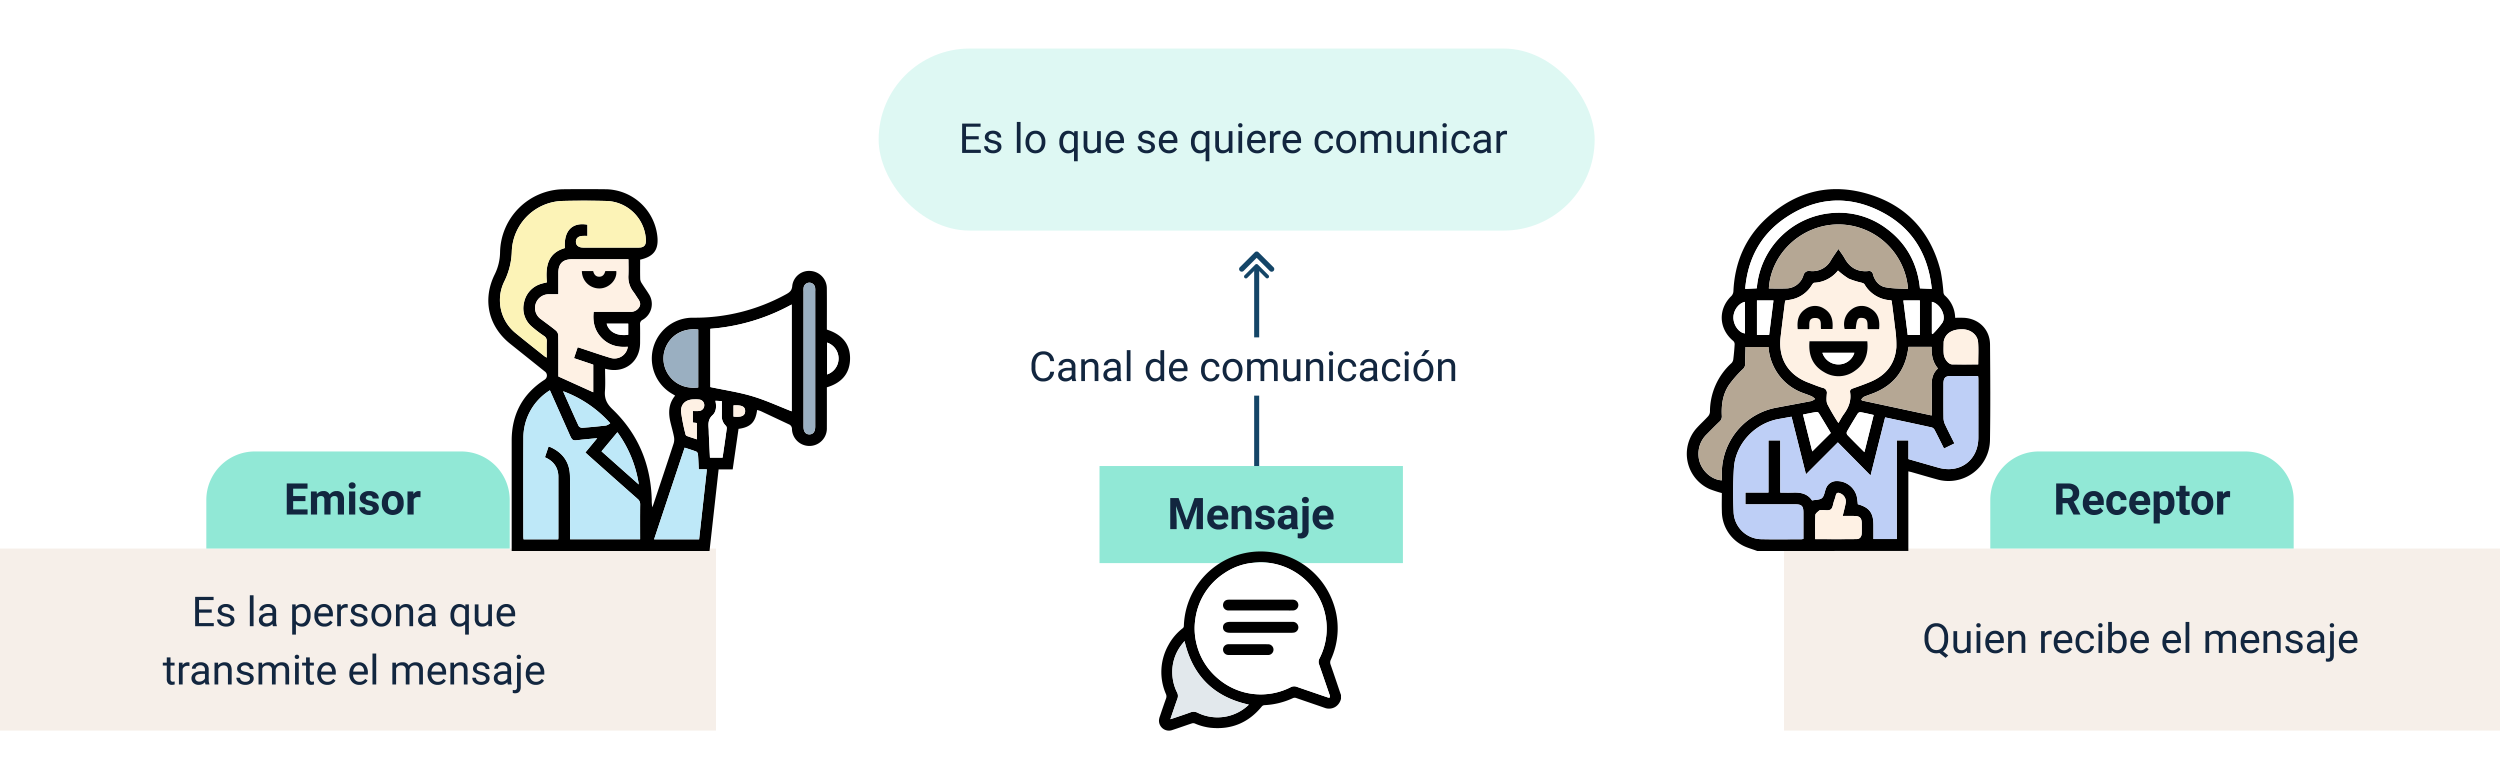 <svg xmlns="http://www.w3.org/2000/svg" xmlns:xlink="http://www.w3.org/1999/xlink" width="1030" height="320" viewBox="0 0 1030 320">
  <defs>
    <clipPath id="clip-path">
      <rect id="Rectángulo_46628" data-name="Rectángulo 46628" width="11.077" height="14.504" fill="#144567"/>
    </clipPath>
    <clipPath id="clip-path-2">
      <rect id="Rectángulo_47769" data-name="Rectángulo 47769" width="75" height="73.774" fill="none"/>
    </clipPath>
    <clipPath id="clip-path-3">
      <rect id="Rectángulo_47770" data-name="Rectángulo 47770" width="149.041" height="149.082" fill="none"/>
    </clipPath>
    <clipPath id="clip-path-4">
      <rect id="Rectángulo_47771" data-name="Rectángulo 47771" width="125.039" height="149.081" fill="none"/>
    </clipPath>
  </defs>
  <g id="Grupo_161720" data-name="Grupo 161720" transform="translate(-285 -2480)">
    <rect id="Rectángulo_47772" data-name="Rectángulo 47772" width="1030" height="320" transform="translate(285 2480)" fill="#fff"/>
    <g id="Grupo_161719" data-name="Grupo 161719" transform="translate(0 28)">
      <rect id="Rectángulo_47762" data-name="Rectángulo 47762" width="295" height="75" rx="37.5" transform="translate(647 2472)" fill="#def8f3"/>
      <rect id="Rectángulo_47763" data-name="Rectángulo 47763" width="295" height="75" transform="translate(285 2678)" fill="#f6efe9"/>
      <rect id="Rectángulo_47764" data-name="Rectángulo 47764" width="295" height="75" transform="translate(1020 2678)" fill="#f6efe9"/>
      <path id="Trazado_606867" data-name="Trazado 606867" d="M8.234,10.414H3V14.7H9.081V16H1.4V3.914H9v1.3H3V9.11H8.234Zm7.819,3.2a1.131,1.131,0,0,0-.469-.967,4.514,4.514,0,0,0-1.635-.594,7.731,7.731,0,0,1-1.851-.6,2.633,2.633,0,0,1-1.013-.83,1.986,1.986,0,0,1-.328-1.146,2.33,2.33,0,0,1,.934-1.868,3.647,3.647,0,0,1,2.386-.764,3.753,3.753,0,0,1,2.478.789,2.5,2.5,0,0,1,.95,2.017H15.962a1.386,1.386,0,0,0-.535-1.087,2.006,2.006,0,0,0-1.349-.457,2.1,2.1,0,0,0-1.312.365,1.15,1.15,0,0,0-.473.955.932.932,0,0,0,.44.838,5.413,5.413,0,0,0,1.59.54,8.283,8.283,0,0,1,1.864.614,2.718,2.718,0,0,1,1.058.859,2.112,2.112,0,0,1,.344,1.224,2.3,2.3,0,0,1-.963,1.93,4.039,4.039,0,0,1-2.5.726,4.523,4.523,0,0,1-1.909-.382,3.105,3.105,0,0,1-1.3-1.067,2.571,2.571,0,0,1-.469-1.482h1.536A1.59,1.59,0,0,0,12.6,14.46a2.4,2.4,0,0,0,1.523.452,2.476,2.476,0,0,0,1.4-.353A1.084,1.084,0,0,0,16.054,13.618ZM25.467,16H23.931V3.25h1.536Zm2.05-4.574a5.3,5.3,0,0,1,.519-2.374A3.87,3.87,0,0,1,29.48,7.425a3.932,3.932,0,0,1,2.113-.573,3.788,3.788,0,0,1,2.968,1.27A4.886,4.886,0,0,1,35.693,11.5v.108a5.351,5.351,0,0,1-.5,2.353,3.813,3.813,0,0,1-1.436,1.623,3.977,3.977,0,0,1-2.146.581A3.778,3.778,0,0,1,28.65,14.9a4.861,4.861,0,0,1-1.133-3.362Zm1.544.183a3.842,3.842,0,0,0,.693,2.4A2.349,2.349,0,0,0,33.469,14a4.2,4.2,0,0,0,.689-2.569,3.836,3.836,0,0,0-.7-2.395,2.23,2.23,0,0,0-1.864-.917,2.205,2.205,0,0,0-1.834.9A4.17,4.17,0,0,0,29.061,11.609Zm12.393-.174a5.272,5.272,0,0,1,.971-3.349,3.428,3.428,0,0,1,5.122-.162l.066-.9h1.411V19.453H47.489V15.17a3.223,3.223,0,0,1-2.474,1A3.1,3.1,0,0,1,42.421,14.9a5.389,5.389,0,0,1-.967-3.358Zm1.536.174a4,4,0,0,0,.652,2.424,2.073,2.073,0,0,0,1.756.88A2.3,2.3,0,0,0,47.489,13.7V9.3a2.307,2.307,0,0,0-2.075-1.187A2.088,2.088,0,0,0,43.646,9,4.35,4.35,0,0,0,42.99,11.609Zm14.045,3.5A3.262,3.262,0,0,1,54.4,16.166a2.792,2.792,0,0,1-2.187-.834,3.611,3.611,0,0,1-.76-2.469V7.019h1.536v5.8q0,2.042,1.66,2.042a2.3,2.3,0,0,0,2.341-1.312V7.019h1.536V16H57.068Zm7.554,1.054a3.924,3.924,0,0,1-2.972-1.2,4.452,4.452,0,0,1-1.146-3.208v-.282a5.39,5.39,0,0,1,.51-2.386,3.982,3.982,0,0,1,1.428-1.644A3.59,3.59,0,0,1,64.4,6.853,3.364,3.364,0,0,1,67.12,8.006a5,5,0,0,1,.971,3.3v.639H62.007a3.193,3.193,0,0,0,.776,2.146,2.44,2.44,0,0,0,1.888.818,2.675,2.675,0,0,0,1.378-.332,3.462,3.462,0,0,0,.988-.88l.938.73A3.772,3.772,0,0,1,64.588,16.166ZM64.4,8.114a2.048,2.048,0,0,0-1.561.677,3.288,3.288,0,0,0-.78,1.9h4.5v-.116a2.925,2.925,0,0,0-.631-1.814A1.928,1.928,0,0,0,64.4,8.114Zm14.908,5.5a1.131,1.131,0,0,0-.469-.967,4.514,4.514,0,0,0-1.635-.594,7.731,7.731,0,0,1-1.851-.6,2.633,2.633,0,0,1-1.013-.83,1.986,1.986,0,0,1-.328-1.146,2.33,2.33,0,0,1,.934-1.868,3.647,3.647,0,0,1,2.386-.764,3.753,3.753,0,0,1,2.478.789,2.5,2.5,0,0,1,.95,2.017H79.214a1.386,1.386,0,0,0-.535-1.087,2.006,2.006,0,0,0-1.349-.457,2.1,2.1,0,0,0-1.312.365,1.15,1.15,0,0,0-.473.955.932.932,0,0,0,.44.838,5.413,5.413,0,0,0,1.59.54,8.283,8.283,0,0,1,1.864.614,2.718,2.718,0,0,1,1.058.859,2.112,2.112,0,0,1,.344,1.224,2.3,2.3,0,0,1-.963,1.93,4.039,4.039,0,0,1-2.5.726,4.523,4.523,0,0,1-1.909-.382,3.105,3.105,0,0,1-1.3-1.067,2.571,2.571,0,0,1-.469-1.482h1.536a1.59,1.59,0,0,0,.618,1.224,2.4,2.4,0,0,0,1.523.452,2.476,2.476,0,0,0,1.4-.353A1.084,1.084,0,0,0,79.306,13.618Zm7.263,2.548a3.924,3.924,0,0,1-2.972-1.2,4.452,4.452,0,0,1-1.146-3.208v-.282a5.39,5.39,0,0,1,.51-2.386A3.982,3.982,0,0,1,84.39,7.446a3.59,3.59,0,0,1,1.988-.594A3.364,3.364,0,0,1,89.1,8.006a5,5,0,0,1,.971,3.3v.639H83.987a3.193,3.193,0,0,0,.776,2.146,2.44,2.44,0,0,0,1.888.818,2.675,2.675,0,0,0,1.378-.332,3.462,3.462,0,0,0,.988-.88l.938.73A3.772,3.772,0,0,1,86.569,16.166Zm-.191-8.052a2.048,2.048,0,0,0-1.561.677,3.288,3.288,0,0,0-.78,1.9h4.5v-.116a2.925,2.925,0,0,0-.631-1.814A1.928,1.928,0,0,0,86.378,8.114Zm9.305,3.32a5.272,5.272,0,0,1,.971-3.349,3.428,3.428,0,0,1,5.122-.162l.066-.9h1.411V19.453h-1.536V15.17a3.223,3.223,0,0,1-2.474,1A3.1,3.1,0,0,1,96.65,14.9a5.389,5.389,0,0,1-.967-3.358Zm1.536.174a4,4,0,0,0,.652,2.424,2.073,2.073,0,0,0,1.756.88,2.3,2.3,0,0,0,2.092-1.212V9.3a2.307,2.307,0,0,0-2.075-1.187A2.088,2.088,0,0,0,97.875,9,4.35,4.35,0,0,0,97.219,11.609Zm14.045,3.5a3.262,3.262,0,0,1-2.631,1.054,2.792,2.792,0,0,1-2.187-.834,3.611,3.611,0,0,1-.76-2.469V7.019h1.536v5.8q0,2.042,1.66,2.042a2.3,2.3,0,0,0,2.341-1.312V7.019h1.536V16H111.3Zm5.5.888h-1.536V7.019h1.536ZM115.1,4.636a.917.917,0,0,1,.228-.631A.857.857,0,0,1,116,3.748a.87.87,0,0,1,.681.257.907.907,0,0,1,.232.631.877.877,0,0,1-.232.623.886.886,0,0,1-.681.249.872.872,0,0,1-.677-.249A.886.886,0,0,1,115.1,4.636Zm7.844,11.53a3.924,3.924,0,0,1-2.972-1.2,4.452,4.452,0,0,1-1.146-3.208v-.282a5.39,5.39,0,0,1,.51-2.386,3.982,3.982,0,0,1,1.428-1.644,3.59,3.59,0,0,1,1.988-.594,3.364,3.364,0,0,1,2.723,1.154,5,5,0,0,1,.971,3.3v.639h-6.084a3.193,3.193,0,0,0,.776,2.146,2.44,2.44,0,0,0,1.888.818,2.675,2.675,0,0,0,1.378-.332,3.462,3.462,0,0,0,.988-.88l.938.73A3.772,3.772,0,0,1,122.943,16.166Zm-.191-8.052a2.048,2.048,0,0,0-1.561.677,3.288,3.288,0,0,0-.78,1.9h4.5v-.116a2.925,2.925,0,0,0-.631-1.814A1.928,1.928,0,0,0,122.752,8.114Zm9.812.282a4.6,4.6,0,0,0-.755-.058,2.024,2.024,0,0,0-2.05,1.287V16h-1.536V7.019h1.494l.025,1.038a2.391,2.391,0,0,1,2.142-1.2,1.569,1.569,0,0,1,.681.116Zm4.98,7.77a3.924,3.924,0,0,1-2.972-1.2,4.452,4.452,0,0,1-1.146-3.208v-.282a5.39,5.39,0,0,1,.51-2.386,3.982,3.982,0,0,1,1.428-1.644,3.59,3.59,0,0,1,1.988-.594,3.364,3.364,0,0,1,2.723,1.154,5,5,0,0,1,.971,3.3v.639h-6.084a3.193,3.193,0,0,0,.776,2.146,2.44,2.44,0,0,0,1.888.818A2.675,2.675,0,0,0,139,14.581a3.462,3.462,0,0,0,.988-.88l.938.73A3.772,3.772,0,0,1,137.544,16.166Zm-.191-8.052a2.048,2.048,0,0,0-1.561.677,3.288,3.288,0,0,0-.78,1.9h4.5v-.116a2.925,2.925,0,0,0-.631-1.814A1.928,1.928,0,0,0,137.353,8.114Zm13.281,6.8a2.212,2.212,0,0,0,1.436-.5,1.752,1.752,0,0,0,.681-1.245H154.2a2.785,2.785,0,0,1-.531,1.469,3.5,3.5,0,0,1-1.307,1.112,3.772,3.772,0,0,1-1.731.415,3.7,3.7,0,0,1-2.918-1.224,4.877,4.877,0,0,1-1.083-3.349v-.257A5.407,5.407,0,0,1,147.115,9,3.667,3.667,0,0,1,148.5,7.417a3.926,3.926,0,0,1,2.129-.564,3.6,3.6,0,0,1,2.511.9,3.234,3.234,0,0,1,1.067,2.349h-1.453a2.116,2.116,0,0,0-.66-1.432,2.053,2.053,0,0,0-1.465-.56,2.149,2.149,0,0,0-1.814.843,3.957,3.957,0,0,0-.643,2.436v.291a3.878,3.878,0,0,0,.639,2.391A2.16,2.16,0,0,0,150.634,14.913Zm4.889-3.486a5.3,5.3,0,0,1,.519-2.374,3.87,3.87,0,0,1,1.444-1.627,3.932,3.932,0,0,1,2.113-.573,3.788,3.788,0,0,1,2.968,1.27A4.886,4.886,0,0,1,163.7,11.5v.108a5.351,5.351,0,0,1-.5,2.353,3.813,3.813,0,0,1-1.436,1.623,3.977,3.977,0,0,1-2.146.581,3.778,3.778,0,0,1-2.959-1.27,4.861,4.861,0,0,1-1.133-3.362Zm1.544.183a3.842,3.842,0,0,0,.693,2.4A2.349,2.349,0,0,0,161.475,14a4.2,4.2,0,0,0,.689-2.569,3.836,3.836,0,0,0-.7-2.395,2.23,2.23,0,0,0-1.864-.917,2.205,2.205,0,0,0-1.834.9A4.17,4.17,0,0,0,157.067,11.609Zm10-4.59.042,1a3.317,3.317,0,0,1,2.665-1.162A2.568,2.568,0,0,1,172.341,8.3a3.4,3.4,0,0,1,1.166-1.046,3.445,3.445,0,0,1,1.7-.4q2.955,0,3,3.129V16h-1.536V10.073a2.062,2.062,0,0,0-.44-1.44,1.937,1.937,0,0,0-1.478-.477,2.036,2.036,0,0,0-1.419.51,2.071,2.071,0,0,0-.656,1.374V16h-1.544V10.115a1.713,1.713,0,0,0-1.917-1.959,2.055,2.055,0,0,0-2.067,1.287V16h-1.536V7.019Zm19,8.093a3.262,3.262,0,0,1-2.631,1.054,2.792,2.792,0,0,1-2.187-.834,3.611,3.611,0,0,1-.76-2.469V7.019h1.536v5.8q0,2.042,1.66,2.042a2.3,2.3,0,0,0,2.341-1.312V7.019h1.536V16H186.1Zm5.279-8.093.05,1.129a3.273,3.273,0,0,1,2.689-1.295q2.847,0,2.872,3.212V16h-1.536V10.057a2.068,2.068,0,0,0-.444-1.436,1.78,1.78,0,0,0-1.357-.465,2.216,2.216,0,0,0-1.312.4,2.706,2.706,0,0,0-.88,1.046V16H189.9V7.019Zm9.6,8.981H199.41V7.019h1.536Zm-1.66-11.364a.917.917,0,0,1,.228-.631.857.857,0,0,1,.677-.257.87.87,0,0,1,.681.257.907.907,0,0,1,.232.631.877.877,0,0,1-.232.623.886.886,0,0,1-.681.249.872.872,0,0,1-.677-.249A.886.886,0,0,1,199.285,4.636ZM207,14.913a2.212,2.212,0,0,0,1.436-.5,1.752,1.752,0,0,0,.681-1.245h1.453a2.785,2.785,0,0,1-.531,1.469,3.5,3.5,0,0,1-1.307,1.112,3.772,3.772,0,0,1-1.731.415,3.7,3.7,0,0,1-2.918-1.224A4.877,4.877,0,0,1,203,11.592v-.257A5.407,5.407,0,0,1,203.485,9a3.667,3.667,0,0,1,1.382-1.585A3.926,3.926,0,0,1,207,6.853a3.6,3.6,0,0,1,2.511.9,3.234,3.234,0,0,1,1.067,2.349h-1.453a2.116,2.116,0,0,0-.66-1.432A2.053,2.053,0,0,0,207,8.114a2.149,2.149,0,0,0-1.814.843,3.957,3.957,0,0,0-.643,2.436v.291a3.878,3.878,0,0,0,.639,2.391A2.16,2.16,0,0,0,207,14.913ZM217.846,16a3.226,3.226,0,0,1-.216-.946,3.426,3.426,0,0,1-2.557,1.112,3.17,3.17,0,0,1-2.179-.751,2.43,2.43,0,0,1-.851-1.905,2.539,2.539,0,0,1,1.067-2.179,5.029,5.029,0,0,1,3-.776H217.6V9.849a1.725,1.725,0,0,0-.481-1.282,1.935,1.935,0,0,0-1.419-.477,2.239,2.239,0,0,0-1.378.415,1.223,1.223,0,0,0-.556,1h-1.544a2.119,2.119,0,0,1,.477-1.3A3.258,3.258,0,0,1,214,7.218a4.356,4.356,0,0,1,1.8-.365,3.551,3.551,0,0,1,2.432.776,2.8,2.8,0,0,1,.913,2.137V13.9a5.054,5.054,0,0,0,.315,1.967V16ZM215.3,14.83a2.7,2.7,0,0,0,1.37-.374,2.259,2.259,0,0,0,.938-.971V11.642h-1.2q-2.822,0-2.822,1.652a1.4,1.4,0,0,0,.481,1.129A1.85,1.85,0,0,0,215.3,14.83ZM225.889,8.4a4.6,4.6,0,0,0-.755-.058,2.024,2.024,0,0,0-2.05,1.287V16h-1.536V7.019h1.494l.025,1.038a2.391,2.391,0,0,1,2.142-1.2,1.569,1.569,0,0,1,.681.116Z" transform="translate(680 2499)" fill="#12263f"/>
      <path id="Trazado_606869" data-name="Trazado 606869" d="M8.234,10.414H3V14.7H9.081V16H1.4V3.914H9v1.3H3V9.11H8.234Zm7.819,3.2a1.131,1.131,0,0,0-.469-.967,4.514,4.514,0,0,0-1.635-.594,7.731,7.731,0,0,1-1.851-.6,2.633,2.633,0,0,1-1.013-.83,1.986,1.986,0,0,1-.328-1.146,2.33,2.33,0,0,1,.934-1.868,3.647,3.647,0,0,1,2.386-.764,3.753,3.753,0,0,1,2.478.789,2.5,2.5,0,0,1,.95,2.017H15.962a1.386,1.386,0,0,0-.535-1.087,2.006,2.006,0,0,0-1.349-.457,2.1,2.1,0,0,0-1.312.365,1.15,1.15,0,0,0-.473.955.932.932,0,0,0,.44.838,5.413,5.413,0,0,0,1.59.54,8.283,8.283,0,0,1,1.864.614,2.718,2.718,0,0,1,1.058.859,2.112,2.112,0,0,1,.344,1.224,2.3,2.3,0,0,1-.963,1.93,4.039,4.039,0,0,1-2.5.726,4.523,4.523,0,0,1-1.909-.382,3.105,3.105,0,0,1-1.3-1.067,2.571,2.571,0,0,1-.469-1.482h1.536A1.59,1.59,0,0,0,12.6,14.46a2.4,2.4,0,0,0,1.523.452,2.476,2.476,0,0,0,1.4-.353A1.084,1.084,0,0,0,16.054,13.618ZM25.467,16H23.931V3.25h1.536Zm8,0a3.226,3.226,0,0,1-.216-.946A3.426,3.426,0,0,1,30.7,16.166a3.17,3.17,0,0,1-2.179-.751,2.43,2.43,0,0,1-.851-1.905,2.539,2.539,0,0,1,1.067-2.179,5.029,5.029,0,0,1,3-.776h1.494V9.849a1.725,1.725,0,0,0-.481-1.282,1.935,1.935,0,0,0-1.419-.477,2.239,2.239,0,0,0-1.378.415,1.223,1.223,0,0,0-.556,1H27.849a2.119,2.119,0,0,1,.477-1.3,3.258,3.258,0,0,1,1.295-.992,4.356,4.356,0,0,1,1.8-.365,3.551,3.551,0,0,1,2.432.776,2.8,2.8,0,0,1,.913,2.137V13.9a5.054,5.054,0,0,0,.315,1.967V16ZM30.92,14.83a2.7,2.7,0,0,0,1.37-.374,2.259,2.259,0,0,0,.938-.971V11.642h-1.2q-2.822,0-2.822,1.652a1.4,1.4,0,0,0,.481,1.129A1.85,1.85,0,0,0,30.92,14.83Zm18.046-3.221a5.378,5.378,0,0,1-.938,3.3,3.006,3.006,0,0,1-2.54,1.253,3.294,3.294,0,0,1-2.573-1.038v4.325H41.379V7.019h1.4l.075,1a3.163,3.163,0,0,1,2.606-1.162,3.063,3.063,0,0,1,2.561,1.22,5.437,5.437,0,0,1,.942,3.4Zm-1.536-.174a3.968,3.968,0,0,0-.647-2.4,2.086,2.086,0,0,0-1.776-.88,2.257,2.257,0,0,0-2.092,1.237v4.292a2.262,2.262,0,0,0,2.108,1.229,2.076,2.076,0,0,0,1.756-.876A4.332,4.332,0,0,0,47.431,11.435Zm7.213,4.731a3.924,3.924,0,0,1-2.972-1.2,4.452,4.452,0,0,1-1.146-3.208v-.282a5.39,5.39,0,0,1,.51-2.386,3.982,3.982,0,0,1,1.428-1.644,3.59,3.59,0,0,1,1.988-.594,3.364,3.364,0,0,1,2.723,1.154,5,5,0,0,1,.971,3.3v.639H52.063a3.193,3.193,0,0,0,.776,2.146,2.44,2.44,0,0,0,1.888.818,2.675,2.675,0,0,0,1.378-.332,3.462,3.462,0,0,0,.988-.88l.938.73A3.772,3.772,0,0,1,54.644,16.166Zm-.191-8.052a2.048,2.048,0,0,0-1.561.677,3.288,3.288,0,0,0-.78,1.9h4.5v-.116a2.925,2.925,0,0,0-.631-1.814A1.928,1.928,0,0,0,54.453,8.114Zm9.812.282a4.6,4.6,0,0,0-.755-.058,2.024,2.024,0,0,0-2.05,1.287V16H59.923V7.019h1.494l.025,1.038a2.391,2.391,0,0,1,2.142-1.2,1.569,1.569,0,0,1,.681.116Zm6.641,5.221a1.131,1.131,0,0,0-.469-.967,4.514,4.514,0,0,0-1.635-.594,7.731,7.731,0,0,1-1.851-.6,2.633,2.633,0,0,1-1.013-.83,1.986,1.986,0,0,1-.328-1.146,2.33,2.33,0,0,1,.934-1.868,3.647,3.647,0,0,1,2.386-.764,3.753,3.753,0,0,1,2.478.789,2.5,2.5,0,0,1,.95,2.017H70.814a1.386,1.386,0,0,0-.535-1.087,2.006,2.006,0,0,0-1.349-.457,2.1,2.1,0,0,0-1.312.365,1.15,1.15,0,0,0-.473.955.932.932,0,0,0,.44.838,5.413,5.413,0,0,0,1.59.54,8.283,8.283,0,0,1,1.864.614,2.718,2.718,0,0,1,1.058.859,2.112,2.112,0,0,1,.344,1.224,2.3,2.3,0,0,1-.963,1.93,4.039,4.039,0,0,1-2.5.726,4.523,4.523,0,0,1-1.909-.382,3.105,3.105,0,0,1-1.3-1.067,2.571,2.571,0,0,1-.469-1.482h1.536a1.59,1.59,0,0,0,.618,1.224,2.4,2.4,0,0,0,1.523.452,2.476,2.476,0,0,0,1.4-.353A1.084,1.084,0,0,0,70.905,13.618Zm3.129-2.191a5.3,5.3,0,0,1,.519-2.374A3.87,3.87,0,0,1,76,7.425a3.932,3.932,0,0,1,2.113-.573,3.788,3.788,0,0,1,2.968,1.27A4.886,4.886,0,0,1,82.211,11.5v.108a5.351,5.351,0,0,1-.5,2.353,3.813,3.813,0,0,1-1.436,1.623,3.977,3.977,0,0,1-2.146.581,3.778,3.778,0,0,1-2.959-1.27,4.861,4.861,0,0,1-1.133-3.362Zm1.544.183a3.842,3.842,0,0,0,.693,2.4A2.349,2.349,0,0,0,79.986,14a4.2,4.2,0,0,0,.689-2.569,3.836,3.836,0,0,0-.7-2.395,2.23,2.23,0,0,0-1.864-.917,2.205,2.205,0,0,0-1.834.9A4.17,4.17,0,0,0,75.579,11.609Zm10.011-4.59.05,1.129a3.273,3.273,0,0,1,2.689-1.295q2.847,0,2.872,3.212V16H89.665V10.057a2.068,2.068,0,0,0-.444-1.436,1.78,1.78,0,0,0-1.357-.465,2.216,2.216,0,0,0-1.312.4,2.706,2.706,0,0,0-.88,1.046V16H84.137V7.019ZM99.062,16a3.226,3.226,0,0,1-.216-.946,3.426,3.426,0,0,1-2.557,1.112,3.17,3.17,0,0,1-2.179-.751,2.43,2.43,0,0,1-.851-1.905,2.539,2.539,0,0,1,1.067-2.179,5.029,5.029,0,0,1,3-.776h1.494V9.849a1.725,1.725,0,0,0-.481-1.282,1.935,1.935,0,0,0-1.419-.477,2.239,2.239,0,0,0-1.378.415,1.223,1.223,0,0,0-.556,1H93.442a2.119,2.119,0,0,1,.477-1.3,3.258,3.258,0,0,1,1.295-.992,4.356,4.356,0,0,1,1.8-.365,3.551,3.551,0,0,1,2.432.776,2.8,2.8,0,0,1,.913,2.137V13.9a5.054,5.054,0,0,0,.315,1.967V16Zm-2.548-1.17a2.7,2.7,0,0,0,1.37-.374,2.259,2.259,0,0,0,.938-.971V11.642h-1.2q-2.822,0-2.822,1.652a1.4,1.4,0,0,0,.481,1.129A1.85,1.85,0,0,0,96.513,14.83Zm10.085-3.4a5.272,5.272,0,0,1,.971-3.349,3.428,3.428,0,0,1,5.122-.162l.066-.9h1.411V19.453h-1.536V15.17a3.223,3.223,0,0,1-2.474,1,3.1,3.1,0,0,1-2.594-1.266,5.389,5.389,0,0,1-.967-3.358Zm1.536.174a4,4,0,0,0,.652,2.424,2.073,2.073,0,0,0,1.756.88,2.3,2.3,0,0,0,2.092-1.212V9.3a2.307,2.307,0,0,0-2.075-1.187A2.088,2.088,0,0,0,108.79,9,4.35,4.35,0,0,0,108.134,11.609Zm14.045,3.5a3.262,3.262,0,0,1-2.631,1.054,2.792,2.792,0,0,1-2.187-.834,3.611,3.611,0,0,1-.76-2.469V7.019h1.536v5.8q0,2.042,1.66,2.042a2.3,2.3,0,0,0,2.341-1.312V7.019h1.536V16h-1.461Zm7.554,1.054a3.924,3.924,0,0,1-2.972-1.2,4.452,4.452,0,0,1-1.146-3.208v-.282a5.39,5.39,0,0,1,.51-2.386,3.982,3.982,0,0,1,1.428-1.644,3.59,3.59,0,0,1,1.988-.594,3.364,3.364,0,0,1,2.723,1.154,5,5,0,0,1,.971,3.3v.639h-6.084a3.193,3.193,0,0,0,.776,2.146,2.44,2.44,0,0,0,1.888.818,2.675,2.675,0,0,0,1.378-.332,3.462,3.462,0,0,0,.988-.88l.938.73A3.772,3.772,0,0,1,129.733,16.166Zm-.191-8.052a2.048,2.048,0,0,0-1.561.677,3.288,3.288,0,0,0-.78,1.9h4.5v-.116a2.925,2.925,0,0,0-.631-1.814A1.928,1.928,0,0,0,129.542,8.114Z" transform="translate(364 2694)" fill="#12263f"/>
      <path id="Trazado_606870" data-name="Trazado 606870" d="M3.246,4.844V7.019H4.922V8.206H3.246v5.577a1.247,1.247,0,0,0,.224.81.943.943,0,0,0,.764.27,3.718,3.718,0,0,0,.73-.1V16a4.478,4.478,0,0,1-1.179.165,1.912,1.912,0,0,1-1.552-.623,2.675,2.675,0,0,1-.523-1.768V8.206H.075V7.019H1.71V4.844ZM11.057,8.4a4.6,4.6,0,0,0-.755-.058,2.024,2.024,0,0,0-2.05,1.287V16H6.715V7.019H8.209l.025,1.038a2.391,2.391,0,0,1,2.142-1.2,1.569,1.569,0,0,1,.681.116ZM17.681,16a3.226,3.226,0,0,1-.216-.946,3.426,3.426,0,0,1-2.557,1.112,3.17,3.17,0,0,1-2.179-.751,2.43,2.43,0,0,1-.851-1.905,2.539,2.539,0,0,1,1.067-2.179,5.029,5.029,0,0,1,3-.776H17.44V9.849a1.725,1.725,0,0,0-.481-1.282,1.935,1.935,0,0,0-1.419-.477,2.239,2.239,0,0,0-1.378.415,1.223,1.223,0,0,0-.556,1H12.061a2.119,2.119,0,0,1,.477-1.3,3.258,3.258,0,0,1,1.295-.992,4.356,4.356,0,0,1,1.8-.365,3.551,3.551,0,0,1,2.432.776,2.8,2.8,0,0,1,.913,2.137V13.9a5.054,5.054,0,0,0,.315,1.967V16Zm-2.548-1.17a2.7,2.7,0,0,0,1.37-.374,2.259,2.259,0,0,0,.938-.971V11.642h-1.2q-2.822,0-2.822,1.652a1.4,1.4,0,0,0,.481,1.129A1.85,1.85,0,0,0,15.132,14.83Zm7.7-7.811.05,1.129a3.273,3.273,0,0,1,2.689-1.295q2.847,0,2.872,3.212V16H26.911V10.057a2.068,2.068,0,0,0-.444-1.436,1.78,1.78,0,0,0-1.357-.465,2.216,2.216,0,0,0-1.312.4,2.706,2.706,0,0,0-.88,1.046V16H21.383V7.019Zm13.157,6.6a1.13,1.13,0,0,0-.469-.967,4.514,4.514,0,0,0-1.635-.594,7.731,7.731,0,0,1-1.851-.6,2.633,2.633,0,0,1-1.013-.83A1.986,1.986,0,0,1,30.7,9.484a2.33,2.33,0,0,1,.934-1.868,3.647,3.647,0,0,1,2.386-.764,3.753,3.753,0,0,1,2.478.789,2.5,2.5,0,0,1,.95,2.017H35.9a1.386,1.386,0,0,0-.535-1.087,2.006,2.006,0,0,0-1.349-.457,2.1,2.1,0,0,0-1.312.365,1.15,1.15,0,0,0-.473.955.932.932,0,0,0,.44.838,5.413,5.413,0,0,0,1.59.54,8.283,8.283,0,0,1,1.864.614,2.718,2.718,0,0,1,1.058.859,2.112,2.112,0,0,1,.344,1.224,2.3,2.3,0,0,1-.963,1.93,4.039,4.039,0,0,1-2.5.726,4.523,4.523,0,0,1-1.909-.382,3.105,3.105,0,0,1-1.3-1.067,2.571,2.571,0,0,1-.469-1.482h1.536a1.59,1.59,0,0,0,.618,1.224,2.4,2.4,0,0,0,1.523.452,2.476,2.476,0,0,0,1.4-.353A1.084,1.084,0,0,0,35.992,13.618Zm4.98-6.6.042,1a3.317,3.317,0,0,1,2.665-1.162A2.568,2.568,0,0,1,46.244,8.3,3.4,3.4,0,0,1,47.41,7.251a3.445,3.445,0,0,1,1.7-.4q2.955,0,3,3.129V16H50.577V10.073a2.062,2.062,0,0,0-.44-1.44,1.937,1.937,0,0,0-1.478-.477,2.036,2.036,0,0,0-1.419.51,2.071,2.071,0,0,0-.656,1.374V16H45.04V10.115a1.713,1.713,0,0,0-1.917-1.959,2.055,2.055,0,0,0-2.067,1.287V16H39.52V7.019ZM56.1,16H54.561V7.019H56.1ZM54.437,4.636a.917.917,0,0,1,.228-.631.857.857,0,0,1,.677-.257.87.87,0,0,1,.681.257.907.907,0,0,1,.232.631.877.877,0,0,1-.232.623.886.886,0,0,1-.681.249.872.872,0,0,1-.677-.249A.886.886,0,0,1,54.437,4.636Zm6.2.208V7.019h1.677V8.206H60.637v5.577a1.247,1.247,0,0,0,.224.81.943.943,0,0,0,.764.27,3.718,3.718,0,0,0,.73-.1V16a4.478,4.478,0,0,1-1.179.165,1.912,1.912,0,0,1-1.552-.623,2.675,2.675,0,0,1-.523-1.768V8.206H57.466V7.019H59.1V4.844Zm7.2,11.322a3.924,3.924,0,0,1-2.972-1.2,4.452,4.452,0,0,1-1.146-3.208v-.282a5.39,5.39,0,0,1,.51-2.386,3.982,3.982,0,0,1,1.428-1.644,3.59,3.59,0,0,1,1.988-.594,3.364,3.364,0,0,1,2.723,1.154,5,5,0,0,1,.971,3.3v.639H65.252a3.193,3.193,0,0,0,.776,2.146,2.44,2.44,0,0,0,1.888.818,2.675,2.675,0,0,0,1.378-.332,3.462,3.462,0,0,0,.988-.88l.938.73A3.772,3.772,0,0,1,67.834,16.166Zm-.191-8.052a2.048,2.048,0,0,0-1.561.677,3.288,3.288,0,0,0-.78,1.9h4.5v-.116a2.925,2.925,0,0,0-.631-1.814A1.928,1.928,0,0,0,67.643,8.114Zm13.406,8.052a3.924,3.924,0,0,1-2.972-1.2,4.452,4.452,0,0,1-1.146-3.208v-.282a5.39,5.39,0,0,1,.51-2.386A3.982,3.982,0,0,1,78.87,7.446a3.59,3.59,0,0,1,1.988-.594,3.364,3.364,0,0,1,2.723,1.154,5,5,0,0,1,.971,3.3v.639H78.467a3.193,3.193,0,0,0,.776,2.146,2.44,2.44,0,0,0,1.888.818,2.675,2.675,0,0,0,1.378-.332,3.462,3.462,0,0,0,.988-.88l.938.73A3.772,3.772,0,0,1,81.049,16.166Zm-.191-8.052a2.048,2.048,0,0,0-1.561.677,3.288,3.288,0,0,0-.78,1.9h4.5v-.116a2.925,2.925,0,0,0-.631-1.814A1.928,1.928,0,0,0,80.858,8.114ZM88,16H86.461V3.25H88Zm8.11-8.981.042,1a3.317,3.317,0,0,1,2.665-1.162A2.568,2.568,0,0,1,101.377,8.3a3.4,3.4,0,0,1,1.166-1.046,3.445,3.445,0,0,1,1.7-.4q2.955,0,3,3.129V16H105.71V10.073a2.062,2.062,0,0,0-.44-1.44,1.937,1.937,0,0,0-1.478-.477,2.036,2.036,0,0,0-1.419.51,2.071,2.071,0,0,0-.656,1.374V16h-1.544V10.115a1.713,1.713,0,0,0-1.917-1.959,2.055,2.055,0,0,0-2.067,1.287V16H94.654V7.019Zm17.183,9.147a3.924,3.924,0,0,1-2.972-1.2,4.452,4.452,0,0,1-1.146-3.208v-.282a5.39,5.39,0,0,1,.51-2.386,3.982,3.982,0,0,1,1.428-1.644,3.59,3.59,0,0,1,1.988-.594,3.364,3.364,0,0,1,2.723,1.154,5,5,0,0,1,.971,3.3v.639h-6.084a3.193,3.193,0,0,0,.776,2.146,2.44,2.44,0,0,0,1.888.818,2.675,2.675,0,0,0,1.378-.332,3.462,3.462,0,0,0,.988-.88l.938.73A3.772,3.772,0,0,1,113.289,16.166ZM113.1,8.114a2.048,2.048,0,0,0-1.561.677,3.288,3.288,0,0,0-.78,1.9h4.5v-.116a2.925,2.925,0,0,0-.631-1.814A1.928,1.928,0,0,0,113.1,8.114Zm6.923-1.1.05,1.129a3.273,3.273,0,0,1,2.689-1.295q2.847,0,2.872,3.212V16H124.1V10.057a2.068,2.068,0,0,0-.444-1.436,1.78,1.78,0,0,0-1.357-.465,2.216,2.216,0,0,0-1.312.4A2.706,2.706,0,0,0,120.1,9.6V16h-1.536V7.019Zm13.157,6.6a1.13,1.13,0,0,0-.469-.967,4.514,4.514,0,0,0-1.635-.594,7.731,7.731,0,0,1-1.851-.6,2.633,2.633,0,0,1-1.013-.83,1.986,1.986,0,0,1-.328-1.146,2.33,2.33,0,0,1,.934-1.868,3.647,3.647,0,0,1,2.386-.764,3.753,3.753,0,0,1,2.478.789,2.5,2.5,0,0,1,.95,2.017h-1.544a1.386,1.386,0,0,0-.535-1.087,2.006,2.006,0,0,0-1.349-.457,2.1,2.1,0,0,0-1.312.365,1.15,1.15,0,0,0-.473.955.932.932,0,0,0,.44.838,5.413,5.413,0,0,0,1.59.54,8.283,8.283,0,0,1,1.864.614,2.718,2.718,0,0,1,1.058.859,2.112,2.112,0,0,1,.344,1.224,2.3,2.3,0,0,1-.963,1.93,4.039,4.039,0,0,1-2.5.726,4.523,4.523,0,0,1-1.909-.382,3.105,3.105,0,0,1-1.3-1.067,2.571,2.571,0,0,1-.469-1.482h1.536a1.59,1.59,0,0,0,.618,1.224,2.4,2.4,0,0,0,1.523.452,2.476,2.476,0,0,0,1.4-.353A1.084,1.084,0,0,0,133.178,13.618ZM142.259,16a3.226,3.226,0,0,1-.216-.946,3.426,3.426,0,0,1-2.557,1.112,3.17,3.17,0,0,1-2.179-.751,2.43,2.43,0,0,1-.851-1.905,2.539,2.539,0,0,1,1.067-2.179,5.029,5.029,0,0,1,3-.776h1.494V9.849a1.725,1.725,0,0,0-.481-1.282,1.935,1.935,0,0,0-1.419-.477,2.239,2.239,0,0,0-1.378.415,1.223,1.223,0,0,0-.556,1h-1.544a2.119,2.119,0,0,1,.477-1.3,3.258,3.258,0,0,1,1.295-.992,4.356,4.356,0,0,1,1.8-.365,3.551,3.551,0,0,1,2.432.776,2.8,2.8,0,0,1,.913,2.137V13.9a5.054,5.054,0,0,0,.315,1.967V16Zm-2.548-1.17a2.7,2.7,0,0,0,1.37-.374,2.259,2.259,0,0,0,.938-.971V11.642h-1.2q-2.822,0-2.822,1.652a1.4,1.4,0,0,0,.481,1.129A1.85,1.85,0,0,0,139.71,14.83Zm7.836-7.811V17.038q0,2.59-2.349,2.59a2.865,2.865,0,0,1-.938-.149V18.258a2.969,2.969,0,0,0,.7.066,1.043,1.043,0,0,0,.784-.278,1.376,1.376,0,0,0,.27-.968V7.019Zm-1.693-2.382a.921.921,0,0,1,.228-.627.839.839,0,0,1,.668-.261.87.87,0,0,1,.681.257.907.907,0,0,1,.232.631.877.877,0,0,1-.232.623.886.886,0,0,1-.681.249.859.859,0,0,1-.672-.249A.9.9,0,0,1,145.853,4.636Zm7.894,11.53a3.924,3.924,0,0,1-2.972-1.2,4.452,4.452,0,0,1-1.146-3.208v-.282a5.39,5.39,0,0,1,.51-2.386,3.982,3.982,0,0,1,1.428-1.644,3.59,3.59,0,0,1,1.988-.594,3.364,3.364,0,0,1,2.723,1.154,5,5,0,0,1,.971,3.3v.639h-6.084a3.193,3.193,0,0,0,.776,2.146,2.44,2.44,0,0,0,1.888.818,2.675,2.675,0,0,0,1.378-.332,3.462,3.462,0,0,0,.988-.88l.938.73A3.772,3.772,0,0,1,153.747,16.166Zm-.191-8.052A2.048,2.048,0,0,0,152,8.791a3.288,3.288,0,0,0-.78,1.9h4.5v-.116a2.925,2.925,0,0,0-.631-1.814A1.928,1.928,0,0,0,153.556,8.114Z" transform="translate(352 2718)" fill="#12263f"/>
      <path id="Trazado_606874" data-name="Trazado 606874" d="M10.633,10.347a7.465,7.465,0,0,1-.556,3.017,4.662,4.662,0,0,1-1.561,1.98l2.158,1.693-1.087,1L7.039,16.017a5.185,5.185,0,0,1-1.262.149,4.619,4.619,0,0,1-2.532-.7,4.635,4.635,0,0,1-1.714-2A7.174,7.174,0,0,1,.9,10.455V9.583A7.388,7.388,0,0,1,1.511,6.5,4.619,4.619,0,0,1,3.225,4.458a4.6,4.6,0,0,1,2.536-.71,4.68,4.68,0,0,1,2.569.706,4.551,4.551,0,0,1,1.706,2.03,7.455,7.455,0,0,1,.6,3.092ZM9.04,9.567a5.485,5.485,0,0,0-.851-3.291A2.832,2.832,0,0,0,5.761,5.118a2.809,2.809,0,0,0-2.37,1.15A5.308,5.308,0,0,0,2.5,9.459v.888a5.469,5.469,0,0,0,.867,3.271,2.812,2.812,0,0,0,2.411,1.2,2.817,2.817,0,0,0,2.391-1.125,5.4,5.4,0,0,0,.872-3.225Zm9.355,5.545a3.262,3.262,0,0,1-2.631,1.054,2.792,2.792,0,0,1-2.187-.834,3.611,3.611,0,0,1-.76-2.469V7.019h1.536v5.8q0,2.042,1.66,2.042a2.3,2.3,0,0,0,2.341-1.312V7.019h1.536V16H18.428Zm5.5.888H22.354V7.019H23.89ZM22.229,4.636a.917.917,0,0,1,.228-.631.857.857,0,0,1,.677-.257.87.87,0,0,1,.681.257.907.907,0,0,1,.232.631.877.877,0,0,1-.232.623.886.886,0,0,1-.681.249.872.872,0,0,1-.677-.249A.886.886,0,0,1,22.229,4.636Zm7.844,11.53a3.924,3.924,0,0,1-2.972-1.2,4.452,4.452,0,0,1-1.146-3.208v-.282a5.39,5.39,0,0,1,.51-2.386,3.982,3.982,0,0,1,1.428-1.644,3.59,3.59,0,0,1,1.988-.594,3.364,3.364,0,0,1,2.723,1.154,5,5,0,0,1,.971,3.3v.639H27.492a3.193,3.193,0,0,0,.776,2.146,2.44,2.44,0,0,0,1.888.818,2.675,2.675,0,0,0,1.378-.332,3.462,3.462,0,0,0,.988-.88l.938.73A3.772,3.772,0,0,1,30.074,16.166Zm-.191-8.052a2.048,2.048,0,0,0-1.561.677,3.288,3.288,0,0,0-.78,1.9h4.5v-.116a2.925,2.925,0,0,0-.631-1.814A1.928,1.928,0,0,0,29.883,8.114Zm6.923-1.1.05,1.129a3.273,3.273,0,0,1,2.689-1.295q2.847,0,2.872,3.212V16H40.881V10.057a2.068,2.068,0,0,0-.444-1.436,1.78,1.78,0,0,0-1.357-.465,2.216,2.216,0,0,0-1.312.4,2.706,2.706,0,0,0-.88,1.046V16H35.353V7.019ZM53.283,8.4a4.6,4.6,0,0,0-.755-.058,2.024,2.024,0,0,0-2.05,1.287V16H48.941V7.019h1.494l.025,1.038a2.391,2.391,0,0,1,2.142-1.2,1.569,1.569,0,0,1,.681.116Zm4.98,7.77a3.924,3.924,0,0,1-2.972-1.2,4.452,4.452,0,0,1-1.146-3.208v-.282a5.39,5.39,0,0,1,.51-2.386,3.982,3.982,0,0,1,1.428-1.644,3.59,3.59,0,0,1,1.988-.594,3.364,3.364,0,0,1,2.723,1.154,5,5,0,0,1,.971,3.3v.639H55.682a3.193,3.193,0,0,0,.776,2.146,2.44,2.44,0,0,0,1.888.818,2.675,2.675,0,0,0,1.378-.332,3.462,3.462,0,0,0,.988-.88l.938.73A3.772,3.772,0,0,1,58.263,16.166Zm-.191-8.052a2.048,2.048,0,0,0-1.561.677,3.288,3.288,0,0,0-.78,1.9h4.5v-.116A2.925,2.925,0,0,0,59.6,8.758,1.928,1.928,0,0,0,58.072,8.114Zm9.073,6.8a2.212,2.212,0,0,0,1.436-.5,1.752,1.752,0,0,0,.681-1.245h1.453a2.785,2.785,0,0,1-.531,1.469,3.5,3.5,0,0,1-1.307,1.112,3.772,3.772,0,0,1-1.731.415,3.7,3.7,0,0,1-2.918-1.224,4.877,4.877,0,0,1-1.083-3.349v-.257A5.407,5.407,0,0,1,63.625,9a3.667,3.667,0,0,1,1.382-1.585,3.926,3.926,0,0,1,2.129-.564,3.6,3.6,0,0,1,2.511.9,3.234,3.234,0,0,1,1.067,2.349H69.262a2.116,2.116,0,0,0-.66-1.432,2.053,2.053,0,0,0-1.465-.56,2.149,2.149,0,0,0-1.814.843,3.957,3.957,0,0,0-.643,2.436v.291a3.878,3.878,0,0,0,.639,2.391A2.16,2.16,0,0,0,67.145,14.913ZM74.109,16H72.574V7.019h1.536ZM72.449,4.636a.917.917,0,0,1,.228-.631.857.857,0,0,1,.677-.257.87.87,0,0,1,.681.257.907.907,0,0,1,.232.631.877.877,0,0,1-.232.623.886.886,0,0,1-.681.249.872.872,0,0,1-.677-.249A.886.886,0,0,1,72.449,4.636ZM84.17,11.609a5.34,5.34,0,0,1-.946,3.308,3.024,3.024,0,0,1-2.54,1.249,3.131,3.131,0,0,1-2.631-1.2L77.978,16H76.566V3.25H78.1V8.006a3.113,3.113,0,0,1,2.565-1.154,3.042,3.042,0,0,1,2.569,1.237,5.5,5.5,0,0,1,.934,3.387Zm-1.536-.174a4.15,4.15,0,0,0-.606-2.424,2.006,2.006,0,0,0-1.743-.855A2.255,2.255,0,0,0,78.1,9.567v3.885a2.318,2.318,0,0,0,2.2,1.411,2,2,0,0,0,1.718-.855A4.413,4.413,0,0,0,82.634,11.435Zm7.2,4.731a3.924,3.924,0,0,1-2.972-1.2,4.452,4.452,0,0,1-1.146-3.208v-.282a5.39,5.39,0,0,1,.51-2.386,3.982,3.982,0,0,1,1.428-1.644,3.59,3.59,0,0,1,1.988-.594,3.364,3.364,0,0,1,2.723,1.154,5,5,0,0,1,.971,3.3v.639H87.25a3.193,3.193,0,0,0,.776,2.146,2.44,2.44,0,0,0,1.888.818,2.675,2.675,0,0,0,1.378-.332,3.462,3.462,0,0,0,.988-.88l.938.73A3.772,3.772,0,0,1,89.831,16.166ZM89.64,8.114a2.048,2.048,0,0,0-1.561.677,3.288,3.288,0,0,0-.78,1.9h4.5v-.116a2.925,2.925,0,0,0-.631-1.814A1.928,1.928,0,0,0,89.64,8.114Zm13.406,8.052a3.924,3.924,0,0,1-2.972-1.2,4.452,4.452,0,0,1-1.146-3.208v-.282a5.39,5.39,0,0,1,.51-2.386,3.982,3.982,0,0,1,1.428-1.644,3.59,3.59,0,0,1,1.988-.594,3.364,3.364,0,0,1,2.723,1.154,5,5,0,0,1,.971,3.3v.639h-6.084a3.193,3.193,0,0,0,.776,2.146,2.44,2.44,0,0,0,1.888.818,2.675,2.675,0,0,0,1.378-.332,3.462,3.462,0,0,0,.988-.88l.938.73A3.772,3.772,0,0,1,103.046,16.166Zm-.191-8.052a2.048,2.048,0,0,0-1.561.677,3.288,3.288,0,0,0-.78,1.9h4.5v-.116a2.925,2.925,0,0,0-.631-1.814A1.928,1.928,0,0,0,102.855,8.114ZM109.994,16h-1.536V3.25h1.536Zm8.11-8.981.042,1a3.317,3.317,0,0,1,2.665-1.162A2.568,2.568,0,0,1,123.375,8.3a3.4,3.4,0,0,1,1.166-1.046,3.445,3.445,0,0,1,1.7-.4q2.955,0,3,3.129V16h-1.536V10.073a2.062,2.062,0,0,0-.44-1.44,1.937,1.937,0,0,0-1.478-.477,2.036,2.036,0,0,0-1.419.51,2.071,2.071,0,0,0-.656,1.374V16h-1.544V10.115a1.713,1.713,0,0,0-1.917-1.959,2.055,2.055,0,0,0-2.067,1.287V16h-1.536V7.019Zm17.183,9.147a3.924,3.924,0,0,1-2.972-1.2,4.452,4.452,0,0,1-1.146-3.208v-.282a5.39,5.39,0,0,1,.51-2.386,3.982,3.982,0,0,1,1.428-1.644,3.59,3.59,0,0,1,1.988-.594,3.364,3.364,0,0,1,2.723,1.154,5,5,0,0,1,.971,3.3v.639H132.7a3.193,3.193,0,0,0,.776,2.146,2.44,2.44,0,0,0,1.888.818,2.675,2.675,0,0,0,1.378-.332,3.462,3.462,0,0,0,.988-.88l.938.73A3.772,3.772,0,0,1,135.286,16.166ZM135.1,8.114a2.048,2.048,0,0,0-1.561.677,3.288,3.288,0,0,0-.78,1.9h4.5v-.116a2.925,2.925,0,0,0-.631-1.814A1.928,1.928,0,0,0,135.1,8.114Zm6.923-1.1.05,1.129a3.273,3.273,0,0,1,2.689-1.295q2.847,0,2.872,3.212V16h-1.536V10.057a2.068,2.068,0,0,0-.444-1.436,1.78,1.78,0,0,0-1.357-.465,2.216,2.216,0,0,0-1.312.4A2.706,2.706,0,0,0,142.1,9.6V16h-1.536V7.019Zm13.157,6.6a1.13,1.13,0,0,0-.469-.967,4.514,4.514,0,0,0-1.635-.594,7.731,7.731,0,0,1-1.851-.6,2.633,2.633,0,0,1-1.013-.83,1.986,1.986,0,0,1-.328-1.146,2.33,2.33,0,0,1,.934-1.868,3.647,3.647,0,0,1,2.386-.764,3.753,3.753,0,0,1,2.478.789,2.5,2.5,0,0,1,.95,2.017h-1.544a1.386,1.386,0,0,0-.535-1.087,2.006,2.006,0,0,0-1.349-.457,2.1,2.1,0,0,0-1.312.365,1.15,1.15,0,0,0-.473.955.932.932,0,0,0,.44.838,5.413,5.413,0,0,0,1.59.54,8.283,8.283,0,0,1,1.864.614,2.718,2.718,0,0,1,1.058.859,2.112,2.112,0,0,1,.344,1.224,2.3,2.3,0,0,1-.963,1.93,4.039,4.039,0,0,1-2.5.726,4.523,4.523,0,0,1-1.909-.382,3.105,3.105,0,0,1-1.3-1.067,2.571,2.571,0,0,1-.469-1.482h1.536a1.59,1.59,0,0,0,.618,1.224,2.4,2.4,0,0,0,1.523.452,2.476,2.476,0,0,0,1.4-.353A1.084,1.084,0,0,0,155.175,13.618ZM164.256,16a3.226,3.226,0,0,1-.216-.946,3.426,3.426,0,0,1-2.557,1.112,3.17,3.17,0,0,1-2.179-.751,2.43,2.43,0,0,1-.851-1.905,2.539,2.539,0,0,1,1.067-2.179,5.029,5.029,0,0,1,3-.776h1.494V9.849a1.725,1.725,0,0,0-.481-1.282,1.935,1.935,0,0,0-1.419-.477,2.239,2.239,0,0,0-1.378.415,1.223,1.223,0,0,0-.556,1h-1.544a2.119,2.119,0,0,1,.477-1.3,3.258,3.258,0,0,1,1.295-.992,4.356,4.356,0,0,1,1.8-.365,3.551,3.551,0,0,1,2.432.776,2.8,2.8,0,0,1,.913,2.137V13.9a5.054,5.054,0,0,0,.315,1.967V16Zm-2.548-1.17a2.7,2.7,0,0,0,1.37-.374,2.259,2.259,0,0,0,.938-.971V11.642h-1.2q-2.822,0-2.822,1.652a1.4,1.4,0,0,0,.481,1.129A1.85,1.85,0,0,0,161.708,14.83Zm7.836-7.811V17.038q0,2.59-2.349,2.59a2.865,2.865,0,0,1-.938-.149V18.258a2.969,2.969,0,0,0,.7.066,1.043,1.043,0,0,0,.784-.278,1.376,1.376,0,0,0,.27-.968V7.019ZM167.85,4.636a.921.921,0,0,1,.228-.627.839.839,0,0,1,.668-.261.87.87,0,0,1,.681.257.907.907,0,0,1,.232.631.877.877,0,0,1-.232.623.886.886,0,0,1-.681.249.859.859,0,0,1-.672-.249A.9.9,0,0,1,167.85,4.636Zm7.894,11.53a3.924,3.924,0,0,1-2.972-1.2,4.452,4.452,0,0,1-1.146-3.208v-.282a5.39,5.39,0,0,1,.51-2.386,3.982,3.982,0,0,1,1.428-1.644,3.59,3.59,0,0,1,1.988-.594,3.364,3.364,0,0,1,2.723,1.154,5,5,0,0,1,.971,3.3v.639h-6.084a3.193,3.193,0,0,0,.776,2.146,2.44,2.44,0,0,0,1.888.818,2.675,2.675,0,0,0,1.378-.332,3.462,3.462,0,0,0,.988-.88l.938.73A3.772,3.772,0,0,1,175.744,16.166Zm-.191-8.052a2.048,2.048,0,0,0-1.561.677,3.288,3.288,0,0,0-.78,1.9h4.5v-.116a2.925,2.925,0,0,0-.631-1.814A1.928,1.928,0,0,0,175.553,8.114Z" transform="translate(1077 2705)" fill="#12263f"/>
      <path id="Rectángulo_47765" data-name="Rectángulo 47765" d="M20,0h85a20,20,0,0,1,20,20V40a0,0,0,0,1,0,0H0a0,0,0,0,1,0,0V20A20,20,0,0,1,20,0Z" transform="translate(370 2638)" fill="#91e8d6"/>
      <path id="Rectángulo_47766" data-name="Rectángulo 47766" d="M20,0h85a20,20,0,0,1,20,20V40a0,0,0,0,1,0,0H0a0,0,0,0,1,0,0V20A20,20,0,0,1,20,0Z" transform="translate(1105 2638)" fill="#91e8d6"/>
      <path id="Trazado_606868" data-name="Trazado 606868" d="M8.842,11.454H3.779v3.428H9.721V17H1.143V4.2H9.7V6.339H3.779v3.05H8.842ZM13.482,7.49l.079,1.063a3.342,3.342,0,0,1,2.733-1.239,2.536,2.536,0,0,1,2.522,1.45,3.265,3.265,0,0,1,2.856-1.45,2.836,2.836,0,0,1,2.3.9,4.141,4.141,0,0,1,.756,2.711V17H22.184V10.936a1.811,1.811,0,0,0-.316-1.182,1.4,1.4,0,0,0-1.116-.374,1.585,1.585,0,0,0-1.582,1.09L19.178,17h-2.54V10.944a1.789,1.789,0,0,0-.325-1.2,1.416,1.416,0,0,0-1.107-.369,1.646,1.646,0,0,0-1.564.9V17H11.1V7.49ZM29.364,17H26.815V7.49h2.549Zm-2.7-11.971a1.251,1.251,0,0,1,.382-.94,1.648,1.648,0,0,1,2.079,0,1.244,1.244,0,0,1,.387.94,1.247,1.247,0,0,1-.391.949,1.629,1.629,0,0,1-2.065,0A1.247,1.247,0,0,1,26.666,5.029Zm9.94,9.343a.818.818,0,0,0-.461-.734,5.241,5.241,0,0,0-1.481-.479q-3.393-.712-3.393-2.883a2.613,2.613,0,0,1,1.05-2.114,4.237,4.237,0,0,1,2.747-.848,4.56,4.56,0,0,1,2.9.853,2.687,2.687,0,0,1,1.085,2.215H36.51a1.229,1.229,0,0,0-.352-.9,1.488,1.488,0,0,0-1.1-.356,1.52,1.52,0,0,0-.993.29.916.916,0,0,0-.352.738.783.783,0,0,0,.4.681,4.114,4.114,0,0,0,1.349.448,11.019,11.019,0,0,1,1.6.426,2.628,2.628,0,0,1,2.013,2.558,2.481,2.481,0,0,1-1.116,2.1,4.815,4.815,0,0,1-2.883.8,5.029,5.029,0,0,1-2.123-.426A3.561,3.561,0,0,1,31.5,15.581a2.716,2.716,0,0,1-.527-1.6h2.408a1.326,1.326,0,0,0,.5,1.037,1.987,1.987,0,0,0,1.248.36,1.839,1.839,0,0,0,1.1-.277A.861.861,0,0,0,36.606,14.372Zm3.709-2.215a5.64,5.64,0,0,1,.545-2.522,3.989,3.989,0,0,1,1.569-1.714,4.577,4.577,0,0,1,2.377-.606,4.33,4.33,0,0,1,3.142,1.178,4.727,4.727,0,0,1,1.358,3.2l.018.65A4.97,4.97,0,0,1,48.1,15.853a4.735,4.735,0,0,1-6.561,0,5.058,5.058,0,0,1-1.226-3.586Zm2.54.18a3.555,3.555,0,0,0,.51,2.073,1.831,1.831,0,0,0,2.9.009,3.89,3.89,0,0,0,.519-2.267,3.519,3.519,0,0,0-.519-2.06,1.686,1.686,0,0,0-1.459-.731,1.658,1.658,0,0,0-1.441.726A3.955,3.955,0,0,0,42.855,12.338ZM56.232,9.872a6.9,6.9,0,0,0-.914-.07,1.86,1.86,0,0,0-1.89.976V17h-2.54V7.49h2.4l.07,1.134a2.354,2.354,0,0,1,2.118-1.31,2.662,2.662,0,0,1,.791.114Z" transform="translate(402 2647)" fill="#12263f"/>
      <path id="Trazado_606873" data-name="Trazado 606873" d="M5.88,12.315h-2.1V17H1.143V4.2H5.9A5.375,5.375,0,0,1,9.4,5.214a3.488,3.488,0,0,1,1.23,2.856,3.937,3.937,0,0,1-.567,2.184,3.866,3.866,0,0,1-1.718,1.393l2.769,5.229V17H8.279Zm-2.1-2.136H5.906a2.178,2.178,0,0,0,1.538-.505,1.806,1.806,0,0,0,.545-1.393,1.933,1.933,0,0,0-.514-1.424A2.137,2.137,0,0,0,5.9,6.339H3.779Zm13.061,7a4.668,4.668,0,0,1-3.406-1.283,4.561,4.561,0,0,1-1.314-3.419v-.246a5.745,5.745,0,0,1,.554-2.562,4.064,4.064,0,0,1,1.569-1.74,4.4,4.4,0,0,1,2.316-.611,3.947,3.947,0,0,1,3.072,1.23,5,5,0,0,1,1.121,3.489v1.037H14.7a2.36,2.36,0,0,0,.743,1.494,2.245,2.245,0,0,0,1.569.563A2.742,2.742,0,0,0,19.3,14.064l1.248,1.4A3.813,3.813,0,0,1,19,16.723,5.075,5.075,0,0,1,16.84,17.176Zm-.29-7.813a1.587,1.587,0,0,0-1.226.512,2.651,2.651,0,0,0-.6,1.466h3.533v-.2A1.891,1.891,0,0,0,17.8,9.826,1.638,1.638,0,0,0,16.55,9.362Zm9.6,5.766a1.666,1.666,0,0,0,1.143-.387,1.355,1.355,0,0,0,.457-1.028h2.382a3.258,3.258,0,0,1-.527,1.771,3.48,3.48,0,0,1-1.419,1.248,4.442,4.442,0,0,1-1.991.444,4.129,4.129,0,0,1-3.217-1.3A5.13,5.13,0,0,1,21.8,12.3v-.167a5.071,5.071,0,0,1,1.169-3.507,4.08,4.08,0,0,1,3.208-1.31A4,4,0,0,1,29.035,8.33a3.594,3.594,0,0,1,1.094,2.7H27.747a1.745,1.745,0,0,0-.457-1.206,1.7,1.7,0,0,0-2.5.183,3.749,3.749,0,0,0-.453,2.1v.264a3.8,3.8,0,0,0,.448,2.113A1.549,1.549,0,0,0,26.147,15.128Zm9.809,2.048a4.668,4.668,0,0,1-3.406-1.283,4.561,4.561,0,0,1-1.314-3.419v-.246a5.745,5.745,0,0,1,.554-2.562,4.064,4.064,0,0,1,1.569-1.74,4.4,4.4,0,0,1,2.316-.611,3.947,3.947,0,0,1,3.072,1.23,5,5,0,0,1,1.121,3.489v1.037H33.812a2.36,2.36,0,0,0,.743,1.494,2.245,2.245,0,0,0,1.569.563,2.742,2.742,0,0,0,2.294-1.063l1.248,1.4a3.813,3.813,0,0,1-1.547,1.261A5.075,5.075,0,0,1,35.956,17.176Zm-.29-7.813a1.587,1.587,0,0,0-1.226.512,2.651,2.651,0,0,0-.6,1.466h3.533v-.2a1.891,1.891,0,0,0-.457-1.311A1.638,1.638,0,0,0,35.666,9.362Zm14.2,2.971a5.7,5.7,0,0,1-1,3.52,3.2,3.2,0,0,1-2.694,1.323,2.963,2.963,0,0,1-2.329-1v4.482h-2.54V7.49h2.355l.088.932A2.985,2.985,0,0,1,46.16,7.314a3.22,3.22,0,0,1,2.733,1.3,5.858,5.858,0,0,1,.976,3.586Zm-2.54-.185a3.743,3.743,0,0,0-.47-2.048,1.532,1.532,0,0,0-1.367-.721,1.663,1.663,0,0,0-1.644.914v3.894a1.692,1.692,0,0,0,1.661.94Q47.329,15.128,47.329,12.148Zm7.154-7V7.49h1.626V9.354H54.483V14.1a1.133,1.133,0,0,0,.2.756,1.015,1.015,0,0,0,.773.229,4.051,4.051,0,0,0,.747-.062v1.925a5.229,5.229,0,0,1-1.538.229,2.425,2.425,0,0,1-2.725-2.7V9.354H50.555V7.49h1.389V5.152Zm2.382,7a5.64,5.64,0,0,1,.545-2.522,3.989,3.989,0,0,1,1.569-1.714,4.577,4.577,0,0,1,2.377-.606A4.33,4.33,0,0,1,64.5,8.492a4.727,4.727,0,0,1,1.358,3.2l.018.65a4.97,4.97,0,0,1-1.222,3.511,4.735,4.735,0,0,1-6.561,0,5.058,5.058,0,0,1-1.226-3.586Zm2.54.18a3.555,3.555,0,0,0,.51,2.073,1.831,1.831,0,0,0,2.9.009,3.89,3.89,0,0,0,.519-2.267,3.519,3.519,0,0,0-.519-2.06,1.686,1.686,0,0,0-1.459-.731,1.658,1.658,0,0,0-1.441.726A3.955,3.955,0,0,0,59.405,12.338ZM72.782,9.872a6.9,6.9,0,0,0-.914-.07,1.86,1.86,0,0,0-1.89.976V17h-2.54V7.49h2.4l.07,1.134a2.354,2.354,0,0,1,2.118-1.31,2.662,2.662,0,0,1,.791.114Z" transform="translate(1131 2647)" fill="#12263f"/>
      <g id="Grupo_161708" data-name="Grupo 161708" transform="translate(1742 4271.746) rotate(180)">
        <g id="Grupo_160582" data-name="Grupo 160582" transform="translate(932 1622.07)">
          <g id="Grupo_160578" data-name="Grupo 160578" transform="translate(14.504 82.98) rotate(90)">
            <g id="Grupo_160577" data-name="Grupo 160577" transform="translate(0 0)" clip-path="url(#clip-path)">
              <path id="Trazado_600822" data-name="Trazado 600822" d="M1.084,14.5a1.084,1.084,0,0,1-.766-1.85l5.4-5.4-5.4-5.4A1.084,1.084,0,0,1,1.85.317L8.018,6.486a1.084,1.084,0,0,1,0,1.532L1.85,14.187a1.082,1.082,0,0,1-.766.317" transform="translate(2.742 0)" fill="#144567"/>
            </g>
          </g>
          <rect id="Rectángulo_46641" data-name="Rectángulo 46641" width="87.538" height="2.072" rx="1.036" transform="translate(8.288) rotate(90)" fill="#144567"/>
        </g>
        <path id="Trazado_600829" data-name="Trazado 600829" d="M.768,10.276A.768.768,0,0,1,.225,8.965L4.052,5.138.225,1.31A.768.768,0,1,1,1.311.225l4.37,4.37a.768.768,0,0,1,0,1.086l-4.37,4.37a.767.767,0,0,1-.543.225" transform="translate(944.432 1705.05) rotate(90)" fill="#144567"/>
      </g>
      <rect id="Rectángulo_47768" data-name="Rectángulo 47768" width="190" height="24" transform="translate(705 2591)" fill="#fff"/>
      <path id="Trazado_606871" data-name="Trazado 606871" d="M10.293,12.165a4.447,4.447,0,0,1-1.415,2.959,4.638,4.638,0,0,1-3.167,1.042A4.259,4.259,0,0,1,2.279,14.63,6.178,6.178,0,0,1,.988,10.521V9.359A6.886,6.886,0,0,1,1.59,6.4,4.5,4.5,0,0,1,3.3,4.433a4.75,4.75,0,0,1,2.557-.685A4.367,4.367,0,0,1,8.94,4.823,4.5,4.5,0,0,1,10.293,7.8h-1.6a3.472,3.472,0,0,0-.9-2.1,2.725,2.725,0,0,0-1.938-.649,2.851,2.851,0,0,0-2.395,1.13A5.187,5.187,0,0,0,2.59,9.4v1.171A5.332,5.332,0,0,0,3.412,13.7a2.655,2.655,0,0,0,2.3,1.163,3.067,3.067,0,0,0,2.038-.6,3.34,3.34,0,0,0,.942-2.1ZM17.772,16a3.226,3.226,0,0,1-.216-.946A3.426,3.426,0,0,1,15,16.166a3.17,3.17,0,0,1-2.179-.751,2.43,2.43,0,0,1-.851-1.905,2.539,2.539,0,0,1,1.067-2.179,5.029,5.029,0,0,1,3-.776h1.494V9.849a1.725,1.725,0,0,0-.481-1.282,1.935,1.935,0,0,0-1.419-.477,2.239,2.239,0,0,0-1.378.415,1.223,1.223,0,0,0-.556,1H12.152a2.119,2.119,0,0,1,.477-1.3,3.258,3.258,0,0,1,1.295-.992,4.356,4.356,0,0,1,1.8-.365,3.551,3.551,0,0,1,2.432.776,2.8,2.8,0,0,1,.913,2.137V13.9a5.054,5.054,0,0,0,.315,1.967V16Zm-2.548-1.17a2.7,2.7,0,0,0,1.37-.374,2.259,2.259,0,0,0,.938-.971V11.642h-1.2q-2.822,0-2.822,1.652a1.4,1.4,0,0,0,.481,1.129A1.85,1.85,0,0,0,15.224,14.83Zm7.7-7.811.05,1.129a3.273,3.273,0,0,1,2.689-1.295q2.847,0,2.872,3.212V16H27V10.057a2.068,2.068,0,0,0-.444-1.436A1.78,1.78,0,0,0,25.2,8.156a2.216,2.216,0,0,0-1.312.4A2.706,2.706,0,0,0,23.01,9.6V16H21.474V7.019ZM36.4,16a3.226,3.226,0,0,1-.216-.946,3.426,3.426,0,0,1-2.557,1.112,3.17,3.17,0,0,1-2.179-.751A2.43,2.43,0,0,1,30.6,13.51a2.539,2.539,0,0,1,1.067-2.179,5.029,5.029,0,0,1,3-.776h1.494V9.849a1.725,1.725,0,0,0-.481-1.282,1.935,1.935,0,0,0-1.419-.477,2.239,2.239,0,0,0-1.378.415,1.223,1.223,0,0,0-.556,1H30.779a2.119,2.119,0,0,1,.477-1.3,3.258,3.258,0,0,1,1.295-.992,4.356,4.356,0,0,1,1.8-.365,3.551,3.551,0,0,1,2.432.776,2.8,2.8,0,0,1,.913,2.137V13.9a5.054,5.054,0,0,0,.315,1.967V16Zm-2.548-1.17a2.7,2.7,0,0,0,1.37-.374,2.259,2.259,0,0,0,.938-.971V11.642h-1.2q-2.822,0-2.822,1.652a1.4,1.4,0,0,0,.481,1.129A1.85,1.85,0,0,0,33.851,14.83ZM41.77,16H40.234V3.25H41.77Zm6.292-4.565a5.261,5.261,0,0,1,.979-3.324A3.333,3.333,0,0,1,54.1,7.932V3.25H55.64V16H54.229l-.075-.963a3.127,3.127,0,0,1-2.565,1.129,3.068,3.068,0,0,1-2.544-1.278,5.321,5.321,0,0,1-.984-3.337Zm1.536.174A3.984,3.984,0,0,0,50.228,14a2.039,2.039,0,0,0,1.743.863A2.24,2.24,0,0,0,54.1,13.551V9.426a2.257,2.257,0,0,0-2.117-1.27,2.049,2.049,0,0,0-1.76.872A4.386,4.386,0,0,0,49.6,11.609ZM61.75,16.166a3.924,3.924,0,0,1-2.972-1.2,4.452,4.452,0,0,1-1.146-3.208v-.282a5.39,5.39,0,0,1,.51-2.386,3.982,3.982,0,0,1,1.428-1.644,3.59,3.59,0,0,1,1.988-.594,3.364,3.364,0,0,1,2.723,1.154,5,5,0,0,1,.971,3.3v.639H59.168a3.193,3.193,0,0,0,.776,2.146,2.44,2.44,0,0,0,1.888.818,2.675,2.675,0,0,0,1.378-.332,3.462,3.462,0,0,0,.988-.88l.938.73A3.772,3.772,0,0,1,61.75,16.166Zm-.191-8.052A2.048,2.048,0,0,0,60,8.791a3.288,3.288,0,0,0-.78,1.9h4.5v-.116a2.925,2.925,0,0,0-.631-1.814A1.928,1.928,0,0,0,61.559,8.114Zm13.281,6.8a2.212,2.212,0,0,0,1.436-.5,1.752,1.752,0,0,0,.681-1.245h1.453a2.785,2.785,0,0,1-.531,1.469,3.5,3.5,0,0,1-1.307,1.112,3.772,3.772,0,0,1-1.731.415,3.7,3.7,0,0,1-2.918-1.224,4.877,4.877,0,0,1-1.083-3.349v-.257A5.407,5.407,0,0,1,71.32,9,3.667,3.667,0,0,1,72.7,7.417a3.926,3.926,0,0,1,2.129-.564,3.6,3.6,0,0,1,2.511.9,3.234,3.234,0,0,1,1.067,2.349H76.957a2.116,2.116,0,0,0-.66-1.432,2.053,2.053,0,0,0-1.465-.56,2.149,2.149,0,0,0-1.814.843,3.957,3.957,0,0,0-.643,2.436v.291a3.878,3.878,0,0,0,.639,2.391A2.16,2.16,0,0,0,74.84,14.913Zm4.889-3.486a5.3,5.3,0,0,1,.519-2.374,3.87,3.87,0,0,1,1.444-1.627A3.932,3.932,0,0,1,83.8,6.853a3.788,3.788,0,0,1,2.968,1.27A4.886,4.886,0,0,1,87.905,11.5v.108a5.351,5.351,0,0,1-.5,2.353,3.813,3.813,0,0,1-1.436,1.623,3.977,3.977,0,0,1-2.146.581,3.778,3.778,0,0,1-2.959-1.27,4.861,4.861,0,0,1-1.133-3.362Zm1.544.183a3.842,3.842,0,0,0,.693,2.4A2.349,2.349,0,0,0,85.681,14a4.2,4.2,0,0,0,.689-2.569,3.836,3.836,0,0,0-.7-2.395A2.23,2.23,0,0,0,83.8,8.114a2.205,2.205,0,0,0-1.834.9A4.17,4.17,0,0,0,81.273,11.609Zm10-4.59.042,1a3.317,3.317,0,0,1,2.665-1.162A2.568,2.568,0,0,1,96.546,8.3a3.4,3.4,0,0,1,1.166-1.046,3.445,3.445,0,0,1,1.7-.4q2.955,0,3,3.129V16h-1.536V10.073a2.062,2.062,0,0,0-.44-1.44,1.937,1.937,0,0,0-1.478-.477,2.036,2.036,0,0,0-1.419.51,2.071,2.071,0,0,0-.656,1.374V16H95.343V10.115a1.713,1.713,0,0,0-1.917-1.959,2.055,2.055,0,0,0-2.067,1.287V16H89.823V7.019Zm19,8.093a3.262,3.262,0,0,1-2.631,1.054,2.792,2.792,0,0,1-2.187-.834,3.611,3.611,0,0,1-.76-2.469V7.019h1.536v5.8q0,2.042,1.66,2.042a2.3,2.3,0,0,0,2.341-1.312V7.019h1.536V16h-1.461Zm5.279-8.093.05,1.129a3.273,3.273,0,0,1,2.689-1.295q2.847,0,2.872,3.212V16h-1.536V10.057a2.068,2.068,0,0,0-.444-1.436,1.78,1.78,0,0,0-1.357-.465,2.216,2.216,0,0,0-1.312.4,2.706,2.706,0,0,0-.88,1.046V16H114.1V7.019Zm9.6,8.981h-1.536V7.019h1.536Zm-1.66-11.364a.917.917,0,0,1,.228-.631.857.857,0,0,1,.677-.257.87.87,0,0,1,.681.257.907.907,0,0,1,.232.631.877.877,0,0,1-.232.623.886.886,0,0,1-.681.249.872.872,0,0,1-.677-.249A.886.886,0,0,1,123.491,4.636Zm7.72,10.276a2.212,2.212,0,0,0,1.436-.5,1.752,1.752,0,0,0,.681-1.245h1.453a2.785,2.785,0,0,1-.531,1.469,3.5,3.5,0,0,1-1.307,1.112,3.772,3.772,0,0,1-1.731.415,3.7,3.7,0,0,1-2.918-1.224,4.877,4.877,0,0,1-1.083-3.349v-.257A5.407,5.407,0,0,1,127.691,9a3.667,3.667,0,0,1,1.382-1.585,3.926,3.926,0,0,1,2.129-.564,3.6,3.6,0,0,1,2.511.9,3.234,3.234,0,0,1,1.067,2.349h-1.453a2.116,2.116,0,0,0-.66-1.432,2.053,2.053,0,0,0-1.465-.56,2.149,2.149,0,0,0-1.814.843,3.957,3.957,0,0,0-.643,2.436v.291a3.878,3.878,0,0,0,.639,2.391A2.16,2.16,0,0,0,131.21,14.913ZM142.051,16a3.226,3.226,0,0,1-.216-.946,3.426,3.426,0,0,1-2.557,1.112,3.17,3.17,0,0,1-2.179-.751,2.43,2.43,0,0,1-.851-1.905,2.539,2.539,0,0,1,1.067-2.179,5.029,5.029,0,0,1,3-.776h1.494V9.849a1.725,1.725,0,0,0-.481-1.282,1.935,1.935,0,0,0-1.419-.477,2.239,2.239,0,0,0-1.378.415,1.223,1.223,0,0,0-.556,1h-1.544a2.119,2.119,0,0,1,.477-1.3,3.258,3.258,0,0,1,1.295-.992,4.356,4.356,0,0,1,1.8-.365,3.551,3.551,0,0,1,2.432.776,2.8,2.8,0,0,1,.913,2.137V13.9a5.054,5.054,0,0,0,.315,1.967V16ZM139.5,14.83a2.7,2.7,0,0,0,1.37-.374,2.259,2.259,0,0,0,.938-.971V11.642h-1.2q-2.822,0-2.822,1.652a1.4,1.4,0,0,0,.481,1.129A1.85,1.85,0,0,0,139.5,14.83Zm9.853.083a2.212,2.212,0,0,0,1.436-.5,1.752,1.752,0,0,0,.681-1.245h1.453a2.785,2.785,0,0,1-.531,1.469,3.5,3.5,0,0,1-1.307,1.112,3.772,3.772,0,0,1-1.731.415,3.7,3.7,0,0,1-2.918-1.224,4.877,4.877,0,0,1-1.083-3.349v-.257A5.407,5.407,0,0,1,145.836,9a3.667,3.667,0,0,1,1.382-1.585,3.926,3.926,0,0,1,2.129-.564,3.6,3.6,0,0,1,2.511.9,3.234,3.234,0,0,1,1.067,2.349h-1.453a2.116,2.116,0,0,0-.66-1.432,2.053,2.053,0,0,0-1.465-.56,2.149,2.149,0,0,0-1.814.843,3.957,3.957,0,0,0-.643,2.436v.291a3.878,3.878,0,0,0,.639,2.391A2.16,2.16,0,0,0,149.356,14.913ZM156.32,16h-1.536V7.019h1.536ZM154.66,4.636a.917.917,0,0,1,.228-.631.857.857,0,0,1,.677-.257.87.87,0,0,1,.681.257.907.907,0,0,1,.232.631.877.877,0,0,1-.232.623.886.886,0,0,1-.681.249.872.872,0,0,1-.677-.249A.886.886,0,0,1,154.66,4.636Zm3.71,6.79a5.3,5.3,0,0,1,.519-2.374,3.87,3.87,0,0,1,1.444-1.627,3.932,3.932,0,0,1,2.113-.573,3.788,3.788,0,0,1,2.968,1.27,4.886,4.886,0,0,1,1.133,3.378v.108a5.351,5.351,0,0,1-.5,2.353,3.813,3.813,0,0,1-1.436,1.623,3.977,3.977,0,0,1-2.146.581A3.778,3.778,0,0,1,159.5,14.9a4.861,4.861,0,0,1-1.133-3.362Zm1.544.183a3.842,3.842,0,0,0,.693,2.4A2.349,2.349,0,0,0,164.322,14a4.2,4.2,0,0,0,.689-2.569,3.836,3.836,0,0,0-.7-2.395,2.23,2.23,0,0,0-1.864-.917,2.205,2.205,0,0,0-1.834.9A4.17,4.17,0,0,0,159.915,11.609Zm3.229-8.359H165l-2.225,2.44-1.237,0Zm6.782,3.769.05,1.129a3.273,3.273,0,0,1,2.689-1.295q2.847,0,2.872,3.212V16H174V10.057a2.068,2.068,0,0,0-.444-1.436,1.78,1.78,0,0,0-1.357-.465,2.216,2.216,0,0,0-1.312.4,2.706,2.706,0,0,0-.88,1.046V16h-1.536V7.019Z" transform="translate(709 2593)" fill="#12263f"/>
      <rect id="Rectángulo_47767" data-name="Rectángulo 47767" width="125" height="40" transform="translate(738 2644)" fill="#91e8d6"/>
      <path id="Trazado_606872" data-name="Trazado 606872" d="M4.588,4.2l3.287,9.281L11.145,4.2h3.463V17H11.962V13.5l.264-6.038L8.771,17H6.961L3.516,7.473,3.779,13.5V17H1.143V4.2ZM21.12,17.176a4.668,4.668,0,0,1-3.406-1.283A4.561,4.561,0,0,1,16.4,12.474v-.246a5.745,5.745,0,0,1,.554-2.562,4.064,4.064,0,0,1,1.569-1.74,4.4,4.4,0,0,1,2.316-.611,3.947,3.947,0,0,1,3.072,1.23,5,5,0,0,1,1.121,3.489v1.037H18.976a2.36,2.36,0,0,0,.743,1.494,2.245,2.245,0,0,0,1.569.563,2.742,2.742,0,0,0,2.294-1.063l1.248,1.4a3.813,3.813,0,0,1-1.547,1.261A5.075,5.075,0,0,1,21.12,17.176Zm-.29-7.813a1.587,1.587,0,0,0-1.226.512A2.651,2.651,0,0,0,19,11.34h3.533v-.2a1.891,1.891,0,0,0-.457-1.311A1.638,1.638,0,0,0,20.83,9.362Zm7.98-1.872.079,1.1a3.32,3.32,0,0,1,2.733-1.274,2.759,2.759,0,0,1,2.25.888,4.142,4.142,0,0,1,.756,2.654V17h-2.54V10.918a1.648,1.648,0,0,0-.352-1.173,1.574,1.574,0,0,0-1.169-.365,1.747,1.747,0,0,0-1.608.914V17H26.42V7.49ZM41.7,14.372a.818.818,0,0,0-.461-.734,5.241,5.241,0,0,0-1.481-.479q-3.393-.712-3.393-2.883a2.613,2.613,0,0,1,1.05-2.114,4.237,4.237,0,0,1,2.747-.848,4.56,4.56,0,0,1,2.9.853,2.687,2.687,0,0,1,1.085,2.215h-2.54a1.229,1.229,0,0,0-.352-.9,1.488,1.488,0,0,0-1.1-.356,1.52,1.52,0,0,0-.993.29.916.916,0,0,0-.352.738.783.783,0,0,0,.4.681,4.114,4.114,0,0,0,1.349.448,11.019,11.019,0,0,1,1.6.426,2.628,2.628,0,0,1,2.013,2.558,2.481,2.481,0,0,1-1.116,2.1,4.815,4.815,0,0,1-2.883.8,5.029,5.029,0,0,1-2.123-.426A3.561,3.561,0,0,1,36.6,15.581a2.716,2.716,0,0,1-.527-1.6h2.408a1.326,1.326,0,0,0,.5,1.037,1.987,1.987,0,0,0,1.248.36,1.839,1.839,0,0,0,1.1-.277A.861.861,0,0,0,41.7,14.372ZM51.319,17a2.821,2.821,0,0,1-.255-.853,3.073,3.073,0,0,1-2.4,1.028,3.376,3.376,0,0,1-2.316-.809,2.6,2.6,0,0,1-.918-2.039,2.687,2.687,0,0,1,1.121-2.32,5.529,5.529,0,0,1,3.239-.817h1.169v-.545a1.567,1.567,0,0,0-.338-1.055,1.331,1.331,0,0,0-1.068-.4,1.513,1.513,0,0,0-1.006.308,1.045,1.045,0,0,0-.365.844h-2.54a2.551,2.551,0,0,1,.51-1.529,3.37,3.37,0,0,1,1.441-1.1,5.253,5.253,0,0,1,2.092-.4,4.15,4.15,0,0,1,2.791.883,3.09,3.09,0,0,1,1.033,2.483V14.8a4.546,4.546,0,0,0,.378,2.048V17Zm-2.1-1.767a2.188,2.188,0,0,0,1.037-.25,1.645,1.645,0,0,0,.7-.672V12.676H50.01q-1.907,0-2.03,1.318l-.009.149a1.017,1.017,0,0,0,.334.782A1.3,1.3,0,0,0,49.219,15.233Zm8.93-7.743V17.519a3.4,3.4,0,0,1-.835,2.448,3.174,3.174,0,0,1-2.408.875,5.165,5.165,0,0,1-1.257-.149V18.679a4.768,4.768,0,0,0,.8.079q1.151,0,1.151-1.222V7.49ZM55.4,5.029a1.251,1.251,0,0,1,.382-.94,1.654,1.654,0,0,1,2.083,0,1.251,1.251,0,0,1,.382.94,1.247,1.247,0,0,1-.391.949,1.629,1.629,0,0,1-2.065,0A1.247,1.247,0,0,1,55.4,5.029Zm9.114,12.146a4.668,4.668,0,0,1-3.406-1.283,4.561,4.561,0,0,1-1.314-3.419v-.246a5.745,5.745,0,0,1,.554-2.562,4.064,4.064,0,0,1,1.569-1.74,4.4,4.4,0,0,1,2.316-.611A3.947,3.947,0,0,1,67.3,8.545a5,5,0,0,1,1.121,3.489v1.037H62.367a2.36,2.36,0,0,0,.743,1.494,2.245,2.245,0,0,0,1.569.563,2.742,2.742,0,0,0,2.294-1.063l1.248,1.4a3.813,3.813,0,0,1-1.547,1.261A5.075,5.075,0,0,1,64.512,17.176Zm-.29-7.813A1.587,1.587,0,0,0,63,9.874a2.651,2.651,0,0,0-.6,1.466h3.533v-.2a1.891,1.891,0,0,0-.457-1.311A1.638,1.638,0,0,0,64.222,9.362Z" transform="translate(766 2653)" fill="#12263f"/>
      <g id="Grupo_161710" data-name="Grupo 161710" transform="translate(762.5 2679.225)">
        <g id="Grupo_161709" data-name="Grupo 161709" clip-path="url(#clip-path-2)">
          <path id="Trazado_604311" data-name="Trazado 604311" d="M75,60.626a5.338,5.338,0,0,1-2.287,3.353,5.074,5.074,0,0,1-4.565.384c-3.841-1.344-7.7-2.641-11.542-3.983a1.862,1.862,0,0,0-1.524.072A31.325,31.325,0,0,1,43.433,63.3,1.578,1.578,0,0,0,42.4,63.8c-5.447,6.686-12.451,9.658-21.034,8.828a22.448,22.448,0,0,1-6.614-1.785A1.79,1.79,0,0,0,13.59,70.8c-2.707.894-5.388,1.871-8.1,2.749A4.094,4.094,0,0,1,.006,69.509a5.923,5.923,0,0,1,.354-1.561c.833-2.471,1.669-4.942,2.553-7.395a2.407,2.407,0,0,0-.062-1.871A22.66,22.66,0,0,1,3.908,38.515a21.874,21.874,0,0,1,5.836-6.873,1.205,1.205,0,0,0,.511-1.038A31.664,31.664,0,0,1,71.72,20.988a30.894,30.894,0,0,1-.919,23.6,2.5,2.5,0,0,0-.1,2c1.433,4.094,2.806,8.209,4.2,12.315.014.041.062.071.094.106ZM41.429,4.458c-.613.044-1.735.089-2.848.214A25.474,25.474,0,0,0,26.829,9.011,26.8,26.8,0,0,0,15.007,27.666a26.164,26.164,0,0,0,.412,10.173,26.936,26.936,0,0,0,8.755,14.379A27.076,27.076,0,0,0,54.266,55.9a3.025,3.025,0,0,1,2.531-.162c2.389.846,4.791,1.652,7.188,2.476,1.889.65,3.775,1.311,5.671,1.941a.94.94,0,0,0,.735-.055c.111-.078.043-.444.015-.676a2.471,2.471,0,0,0-.162-.484c-1.418-4.124-2.827-8.252-4.262-12.37A2.954,2.954,0,0,1,66.1,44.1,27.1,27.1,0,0,0,65.7,18.547,27.245,27.245,0,0,0,41.429,4.458m-4.4,58.629c-14.375-3.148-23.179-11.825-26.5-26.205-.644.832-1.3,1.586-1.855,2.411A18.226,18.226,0,0,0,5.506,50.56a18.52,18.52,0,0,0,1.955,7.509,3.108,3.108,0,0,1,.129,2.6c-.692,1.9-1.332,3.818-1.99,5.73-.3.865-.585,1.733-.909,2.694.315-.1.519-.158.719-.227,2.513-.858,5.039-1.68,7.531-2.595a3.589,3.589,0,0,1,3.01.161,18.561,18.561,0,0,0,21.076-3.348" transform="translate(-0.001 0)"/>
          <path id="Trazado_604312" data-name="Trazado 604312" d="M106.8,24.3a27.245,27.245,0,0,1,24.269,14.089,27.1,27.1,0,0,1,.406,25.551,2.955,2.955,0,0,0-.122,2.467c1.435,4.118,2.843,8.246,4.262,12.37a2.47,2.47,0,0,1,.163.484c.028.232.1.6-.016.676a.94.94,0,0,1-.735.056c-1.9-.63-3.781-1.292-5.671-1.941-2.4-.824-4.8-1.63-7.188-2.476a3.025,3.025,0,0,0-2.531.162A27.075,27.075,0,0,1,89.55,72.056,26.931,26.931,0,0,1,80.8,57.677,26.157,26.157,0,0,1,80.383,47.5,26.8,26.8,0,0,1,92.2,28.849a25.473,25.473,0,0,1,11.752-4.34c1.113-.125,2.236-.169,2.848-.214m.512,24.539H94.583c-1.767,0-2.835.846-2.835,2.242s1.063,2.244,2.835,2.244q12.7,0,25.395,0a5.545,5.545,0,0,0,1.09-.088,2.168,2.168,0,0,0,1.731-2.079,2.265,2.265,0,0,0-2.527-2.313q-6.477-.011-12.954,0m-.072-4.706h10.392c1,0,2,.024,3-.012a2.215,2.215,0,0,0,.142-4.422,8.071,8.071,0,0,0-.877-.034q-12.624,0-25.249,0a6.719,6.719,0,0,0-1.021.053,2.08,2.08,0,0,0-1.751,1.467,2.22,2.22,0,0,0,2.264,2.941c4.367.013,8.733,0,13.1,0M102.14,62.473v0c2.684,0,5.368,0,8.052,0a2.219,2.219,0,1,0,.114-4.433c-2.781-.03-5.563-.01-8.344-.01-2.611,0-5.221,0-7.832,0a2.218,2.218,0,1,0-.114,4.431c2.708.03,5.417.008,8.125.008" transform="translate(-65.376 -19.838)" fill="#fff"/>
          <path id="Trazado_604313" data-name="Trazado 604313" d="M57.9,227.2a18.561,18.561,0,0,1-21.076,3.348,3.589,3.589,0,0,0-3.01-.161c-2.492.915-5.018,1.737-7.531,2.595-.2.069-.4.128-.719.227.324-.961.612-1.829.909-2.694.658-1.912,1.3-3.83,1.99-5.73a3.108,3.108,0,0,0-.129-2.6,18.52,18.52,0,0,1-1.955-7.509,18.226,18.226,0,0,1,3.167-11.267c.553-.825,1.211-1.579,1.855-2.411,3.32,14.381,12.124,23.057,26.5,26.205" transform="translate(-20.872 -164.115)" fill="#e2e8ec"/>
          <path id="Trazado_604314" data-name="Trazado 604314" d="M159.288,158.022q6.477,0,12.954,0a2.265,2.265,0,0,1,2.527,2.313,2.168,2.168,0,0,1-1.731,2.079,5.546,5.546,0,0,1-1.09.088q-12.7.007-25.395,0c-1.771,0-2.835-.844-2.835-2.244s1.068-2.241,2.835-2.242h12.734" transform="translate(-117.347 -129.025)"/>
          <path id="Trazado_604315" data-name="Trazado 604315" d="M159.235,112.5c-4.367,0-8.733.009-13.1,0a2.22,2.22,0,0,1-2.264-2.942,2.081,2.081,0,0,1,1.751-1.467,6.7,6.7,0,0,1,1.021-.053q12.624,0,25.249,0a8.119,8.119,0,0,1,.877.034,2.216,2.216,0,0,1-.142,4.422c-1,.036-2,.012-3,.012H159.235" transform="translate(-117.366 -88.209)"/>
          <path id="Trazado_604316" data-name="Trazado 604316" d="M154.089,212.577c-2.708,0-5.417.022-8.125-.008a2.218,2.218,0,1,1,.114-4.431c2.611.005,5.221,0,7.832,0,2.781,0,5.563-.019,8.344.01a2.219,2.219,0,1,1-.114,4.433c-2.684-.007-5.368,0-8.052,0Z" transform="translate(-117.325 -169.941)"/>
        </g>
      </g>
      <g id="Grupo_161712" data-name="Grupo 161712" transform="translate(486.19 2529.919)">
        <g id="Grupo_161711" data-name="Grupo 161711" clip-path="url(#clip-path-3)">
          <path id="Trazado_604317" data-name="Trazado 604317" d="M62.545,29.059c0,2.677-.043,5.378.034,8.075a3.884,3.884,0,0,0,.716,1.772c.9,1.445,1.915,2.817,2.8,4.269a7.48,7.48,0,0,1-2.553,10.683,1.867,1.867,0,0,0-1.032,1.906c.058,2.554.03,5.11.018,7.666-.033,7.616-6.278,12.52-13.668,10.74-.19-.046-.383-.085-.759-.168,0,3.115.181,6.161-.051,9.176-.239,3.108.73,5.229,3.069,7.473C61.7,100.8,66.969,113.41,67.327,128.068a16.049,16.049,0,0,0,.224,3.025c.168-.438.352-.871.5-1.316,2.787-8.351,5.591-16.7,8.321-25.065a5.722,5.722,0,0,0,.1-2.74c-.387-2.011-.982-3.981-1.449-5.979-.9-3.859-.807-7.562,1.948-10.914-.375-.228-.69-.428-1.013-.614a16.814,16.814,0,0,1,8.249-31.486,78,78,0,0,0,38.448-9.642c1.425-.78,2.42-1.491,2.569-3.484a6.962,6.962,0,0,1,7.617-6.125,7.2,7.2,0,0,1,6.624,7.111c.054,5.66.014,11.32.014,17.036,6.209,1.963,9.886,6.016,9.534,12.669-.311,5.876-3.874,9.437-9.53,11.11,0,5.586.016,11.193-.006,16.8a7.193,7.193,0,0,1-14.376.509,2.033,2.033,0,0,0-1.288-2.065c-3.849-1.8-7.683-3.623-11.532-5.419a12.141,12.141,0,0,0-1.543-.487c-.627,5.007-2.683,7.114-7.651,7.781l-2.408,16.695h-5.8c-1.255,11.265-2.495,22.4-3.745,33.614H9.623V147.5q0-21.948,0-43.9C9.63,92.8,14.078,84.39,23.2,78.512a2.04,2.04,0,0,0-.01-3.439Q16.1,69.383,8.993,63.711c-9-7.18-11.481-18.2-6.368-28.557A21.213,21.213,0,0,0,4.84,25.9,26.492,26.492,0,0,1,30.724.052q8.866-.106,17.734,0A21.7,21.7,0,0,1,69.707,20.179c.33,5.033-1.8,7.7-7.162,8.88M25.364,82.883c-.6.408-1.027.666-1.419.967a23,23,0,0,0-9.492,18.879c-.075,13.428-.022,26.857-.018,40.285,0,.429.055.858.084,1.272H28.805c.022-.307.054-.546.054-.786q0-12.627-.008-25.254a8.162,8.162,0,0,0-.19-1.634c-.622-2.991-2.55-4.892-5.341-6.126l1.491-4.433c.444.147.686.2.907.3,5.093,2.332,7.838,6.319,7.919,11.9.118,8.116.032,16.234.033,24.351v1.663H62.532c0-4.841-.031-9.592.024-14.342a2.728,2.728,0,0,0-1.064-2.291q-9.976-8.795-19.9-17.65c-.543-.483-1.071-.982-1.612-1.481l4.879-5.888c-2.61.254-4.888.435-7.155.706-3.081.368-3.076.4-4.349-2.469-2.638-5.938-5.279-11.874-7.992-17.974M40.825,19.274c-.689,0-1.235-.006-1.78,0-1.872.024-2.982.942-2.957,2.442s1.122,2.365,3.032,2.367q11.419.01,22.839,0c2.131,0,3.006-.923,2.959-3.034A16.781,16.781,0,0,0,48.976,4.9q-9.384-.257-18.78-.009A21.566,21.566,0,0,0,9.683,25.416,29.993,29.993,0,0,1,6.62,37.97a17.436,17.436,0,0,0,4.734,21.438c3.864,3.184,7.806,6.275,11.717,9.4a11.344,11.344,0,0,0,.972.609c0-2.348-.048-4.495.021-6.638a2.345,2.345,0,0,0-1.093-2.248A51.44,51.44,0,0,1,17.965,56.7a9.889,9.889,0,0,1-3.238-10.053,10.045,10.045,0,0,1,7.1-7.656c.7-.232,1.431-.365,2.3-.582-.58-6.332.165-12.015,7.42-14.133-.522-7.076,3.011-10.736,9.28-9.632Zm2.4,64.413V72.323L35.29,69.647l1.526-4.515c.766.248,1.333.43,1.9.616,3.894,1.275,7.761,2.644,11.691,3.8a5.535,5.535,0,0,0,7.05-4.606c-4.087.338-7.781-.582-10.714-3.588S42.94,54.7,43.4,50.547h1.591q6.76,0,13.52,0a4.017,4.017,0,0,0,3.659-1.928c.808-1.315.19-2.489-.591-3.606-.63-.9-1.176-1.867-1.843-2.74A9.925,9.925,0,0,1,57.7,35.538c.1-2.179.02-4.366.02-6.641H56.045q-10.74,0-21.481,0c-3.9,0-5.71,1.8-5.714,5.663,0,2.886,0,5.773,0,8.77-1.328,0-2.471-.007-3.613,0a5.662,5.662,0,0,0-5.687,3.813,5.6,5.6,0,0,0,2.2,6.479c2.029,1.549,4.12,3.023,6.088,4.645a2.907,2.907,0,0,1,.969,1.941c.081,5.258.05,10.517.053,15.776,0,.533,0,1.065,0,1.2l14.361,6.5m81.761-36.144a82.251,82.251,0,0,1-33.508,10.01v24c5.869,1.241,11.682,2.093,17.253,3.756s10.883,4.133,16.255,6.229ZM86.839,144.285c1.064-9.587,2.12-19.108,3.2-28.825H86.695c-.1-2.162-.164-4.158-.318-6.146a1.538,1.538,0,0,0-.643-1.146c-1.558-.611-3.168-1.087-4.853-1.642L68.3,144.285Zm43.03-74.5q0,14.056,0,28.113c0,2.029.865,3.149,2.4,3.15s2.4-1.121,2.408-3.146c0-.15,0-.3,0-.451q0-27.662,0-55.324a8.442,8.442,0,0,0-.039-1.5,2.385,2.385,0,0,0-4.731,0,8.443,8.443,0,0,0-.039,1.5q0,13.831,0,27.662M86.477,81.723V57.842c-9.273-.989-14.38,5.847-14.33,12.025.051,6.365,5.414,12.882,14.33,11.857M30.8,83.274c2.236,5.028,4.279,9.689,6.413,14.308a1.822,1.822,0,0,0,1.47.748c3.289-.241,6.572-.564,9.848-.945a5.763,5.763,0,0,0,1.689-.915,48.591,48.591,0,0,0-19.42-13.2M61.99,121.681a48.793,48.793,0,0,0-8.808-21.512l-6.547,7.861L61.99,121.681M96.513,110.63c.592-4.08,1.2-8.121,1.735-12.171a1.661,1.661,0,0,0-.538-1.107,5.279,5.279,0,0,1-1.516-3.939c.033-1.975.008-3.951.008-6.069L93.552,87.2c.52,2.3.368,4.535-1.182,5.952-1.814,1.659-1.751,3.477-1.6,5.513.063.847.044,1.7.084,2.548.147,3.127.3,6.255.458,9.418ZM84.263,96.166v-4.74c.874,0,1.668.054,2.452-.012a2.339,2.339,0,0,0,2.25-2.359A2.288,2.288,0,0,0,86.879,86.7a11.878,11.878,0,0,0-2.094-.069c-3.458,0-5.658,1.953-5.346,5.339a77.479,77.479,0,0,0,1.851,9.212,1.027,1.027,0,0,0,.615.559c1.338.48,2.693.913,4.008,1.351V96.359l-1.651-.193m55.312-32.935V76.347a6.915,6.915,0,0,0,0-13.116M48.75,55.439c.934,3.443,4.4,5.215,8.881,4.579V55.439ZM101.01,89.1V93.72c3.3.357,4.768-.363,4.8-2.244.03-1.864-1.32-2.57-4.8-2.377" transform="translate(0 -0.001)"/>
          <path id="Trazado_604318" data-name="Trazado 604318" d="M46.847,206.423c2.713,6.1,5.353,12.037,7.992,17.974,1.273,2.866,1.268,2.837,4.349,2.469,2.267-.271,4.545-.452,7.155-.707l-4.879,5.888c.542.5,1.069,1,1.612,1.481q9.942,8.835,19.9,17.651a2.727,2.727,0,0,1,1.064,2.291c-.055,4.75-.025,9.5-.025,14.342H55.155v-1.664c0-8.117.086-16.236-.033-24.351-.081-5.581-2.826-9.568-7.919-11.9-.221-.1-.463-.157-.907-.3L44.8,234.026c2.79,1.234,4.718,3.135,5.34,6.126a8.132,8.132,0,0,1,.19,1.634q.019,12.627.008,25.254c0,.239-.032.479-.054.786H36c-.029-.414-.084-.843-.084-1.272,0-13.429-.057-26.857.018-40.285a23.006,23.006,0,0,1,9.491-18.879c.391-.3.817-.558,1.419-.967" transform="translate(-21.484 -123.541)" fill="#bee8f8"/>
          <path id="Trazado_604319" data-name="Trazado 604319" d="M47.949,26.377V21.748c-6.27-1.1-9.8,2.556-9.281,9.632-7.255,2.118-8,7.8-7.42,14.133-.87.217-1.6.35-2.3.582a10.045,10.045,0,0,0-7.1,7.656A9.89,9.89,0,0,0,25.088,63.8,51.343,51.343,0,0,0,30.1,67.636a2.345,2.345,0,0,1,1.093,2.248c-.069,2.143-.021,4.289-.021,6.638a11.164,11.164,0,0,1-.972-.61c-3.912-3.127-7.853-6.217-11.717-9.4a17.434,17.434,0,0,1-4.734-21.438,30,30,0,0,0,3.062-12.555A21.567,21.567,0,0,1,37.32,11.994Q46.7,11.732,56.1,12A16.781,16.781,0,0,1,72.041,28.15c.047,2.111-.828,3.031-2.959,3.034q-11.419.016-22.839,0c-1.909,0-3.007-.875-3.031-2.367S44.3,26.4,46.169,26.378c.546-.007,1.092,0,1.78,0" transform="translate(-7.124 -7.103)" fill="#fcf3b7"/>
          <path id="Trazado_604320" data-name="Trazado 604320" d="M71.893,126.757l-14.361-6.5c0-.139,0-.672,0-1.2,0-5.259.028-10.518-.053-15.776a2.9,2.9,0,0,0-.969-1.941c-1.968-1.622-4.059-3.095-6.088-4.644a5.6,5.6,0,0,1-2.2-6.479A5.664,5.664,0,0,1,53.908,86.4c1.142-.009,2.285,0,3.613,0,0-3,0-5.884,0-8.77,0-3.865,1.816-5.662,5.714-5.663q10.741,0,21.482,0h1.676c0,2.275.078,4.462-.021,6.641a9.927,9.927,0,0,0,2.035,6.739c.667.873,1.213,1.837,1.844,2.74.78,1.116,1.4,2.291.591,3.606a4.017,4.017,0,0,1-3.659,1.928q-6.76-.013-13.52,0H72.072c-.461,4.152.413,7.8,3.342,10.806s6.627,3.926,10.713,3.588a5.534,5.534,0,0,1-7.049,4.606c-3.93-1.155-7.8-2.524-11.691-3.8-.566-.186-1.133-.367-1.9-.616l-1.525,4.516,7.931,2.676ZM67.219,76.823a7.172,7.172,0,0,0,7.669,7.152c3.767-.26,6.932-3.716,6.5-7.151H76.865c-.329,1.309-1.009,2.33-2.5,2.331s-2.17-1.017-2.5-2.333Z" transform="translate(-28.671 -43.07)" fill="#fef1e4"/>
          <path id="Trazado_604321" data-name="Trazado 604321" d="M261.333,118.408V162.4c-5.371-2.1-10.692-4.568-16.255-6.229s-11.385-2.515-17.253-3.756v-24a82.253,82.253,0,0,0,33.508-10.01" transform="translate(-136.35 -70.866)" fill="#fff"/>
          <path id="Trazado_604322" data-name="Trazado 604322" d="M188.645,303.068H170.106l12.581-37.76c1.685.555,3.3,1.031,4.853,1.642a1.536,1.536,0,0,1,.643,1.146c.155,1.989.216,3.984.318,6.146h3.342c-1.078,9.717-2.134,19.239-3.2,28.826" transform="translate(-101.806 -158.783)" fill="#bee8f8"/>
          <path id="Trazado_604323" data-name="Trazado 604323" d="M323.429,127.246q0-13.831,0-27.662a8.441,8.441,0,0,1,.039-1.5,2.385,2.385,0,0,1,4.731,0,8.441,8.441,0,0,1,.039,1.5q0,27.662,0,55.324c0,.15,0,.3,0,.451-.013,2.025-.873,3.147-2.408,3.146s-2.4-1.121-2.4-3.15q-.005-14.056,0-28.113" transform="translate(-193.56 -57.459)" fill="#9aafc1"/>
          <path id="Trazado_604324" data-name="Trazado 604324" d="M194.015,167.8c-8.916,1.025-14.279-5.492-14.33-11.857-.049-6.178,5.057-13.013,14.33-12.025Z" transform="translate(-107.539 -86.074)" fill="#9aafc1"/>
          <path id="Trazado_604325" data-name="Trazado 604325" d="M76.721,207.4a48.587,48.587,0,0,1,19.42,13.2,5.762,5.762,0,0,1-1.689.915c-3.276.381-6.56.7-9.848.945a1.823,1.823,0,0,1-1.471-.748c-2.134-4.619-4.177-9.28-6.412-14.308" transform="translate(-45.916 -124.126)" fill="#bee8f8"/>
          <path id="Trazado_604326" data-name="Trazado 604326" d="M131.5,270.988,116.15,257.337l6.546-7.861a48.788,48.788,0,0,1,8.808,21.512" transform="translate(-69.514 -149.308)" fill="#bee8f8"/>
          <path id="Trazado_604327" data-name="Trazado 604327" d="M231.709,240.6h-5.2c-.155-3.164-.311-6.291-.458-9.418-.04-.849-.021-1.7-.084-2.548-.151-2.036-.214-3.854,1.6-5.513,1.551-1.418,1.7-3.651,1.183-5.952l2.649.146c0,2.118.025,4.094-.008,6.069a5.282,5.282,0,0,0,1.516,3.939,1.661,1.661,0,0,1,.538,1.107c-.539,4.05-1.143,8.091-1.735,12.171" transform="translate(-135.196 -129.974)" fill="#fff"/>
          <path id="Trazado_604328" data-name="Trazado 604328" d="M202.628,225.278l1.651.193V232.2c-1.315-.438-2.67-.871-4.008-1.351a1.027,1.027,0,0,1-.615-.559,77.431,77.431,0,0,1-1.851-9.212c-.312-3.386,1.888-5.335,5.345-5.339a11.914,11.914,0,0,1,2.094.069,2.288,2.288,0,0,1,2.086,2.355,2.339,2.339,0,0,1-2.25,2.359c-.784.066-1.578.012-2.452.012Z" transform="translate(-118.366 -129.112)" fill="#fef1e4"/>
          <path id="Trazado_604329" data-name="Trazado 604329" d="M347.621,157.48a6.915,6.915,0,0,1,0,13.116Z" transform="translate(-208.046 -94.25)" fill="#fff"/>
          <path id="Trazado_604330" data-name="Trazado 604330" d="M121.415,138.074H130.3v4.579c-4.485.636-7.948-1.137-8.881-4.579" transform="translate(-72.665 -82.635)" fill="#fff"/>
          <path id="Trazado_604331" data-name="Trazado 604331" d="M251.572,221.861c3.478-.193,4.828.513,4.8,2.377-.031,1.881-1.5,2.6-4.8,2.244v-4.621Z" transform="translate(-150.562 -132.762)" fill="#fef1e4"/>
          <path id="Trazado_604332" data-name="Trazado 604332" d="M96,84.063h4.651c.33,1.316,1.011,2.334,2.5,2.333s2.167-1.022,2.5-2.331h4.523c.431,3.434-2.734,6.891-6.5,7.151A7.172,7.172,0,0,1,96,84.063" transform="translate(-57.458 -50.311)"/>
        </g>
      </g>
      <g id="Grupo_161714" data-name="Grupo 161714" transform="translate(979.961 2529.919)">
        <g id="Grupo_161713" data-name="Grupo 161713" clip-path="url(#clip-path-4)">
          <path id="Trazado_604333" data-name="Trazado 604333" d="M29,149.081c-2.19-.842-4.553-1.4-6.537-2.584a15.906,15.906,0,0,1-8.011-13.823c-.091-2.512-.015-5.029-.015-7.453a48.072,48.072,0,0,1-5.056-1.646,15.906,15.906,0,0,1-5.2-25.252c1.47-1.61,3.1-3.075,4.563-4.689a3.144,3.144,0,0,0,.8-1.87,27.025,27.025,0,0,1,8.931-20.134,2.779,2.779,0,0,0,.69-1.61c.248-2.015.435-4.039.549-6.065a1.881,1.881,0,0,0-.541-1.376c-6.076-5.013-6.4-13.208-.752-18.589a3.2,3.2,0,0,0,.789-2.008c.546-11.723,4.849-21.843,13.438-29.828C44.766.892,59.113-2.724,74.929,2.063c15.8,4.782,25.659,15.743,29.674,31.779a77.244,77.244,0,0,1,1.115,8.482,2.429,2.429,0,0,0,.5,1.418,12.537,12.537,0,0,1,4.344,9.263c1.115,0,2.17-.021,3.225,0,6.336.145,11.1,4.7,11.146,11.034.1,13.139.188,26.281-.023,39.416a17.08,17.08,0,0,1-21.887,16.111c-3.41-.928-6.8-1.94-10.195-2.908-.46-.131-.929-.229-1.552-.382v32.8ZM81.712,94.054l-6,23.931-13.47-13.638L49.1,117.5,43.149,93.761c-1.791.323-3.491.637-5.193.936-9.908,1.741-17.873,10.2-18.543,20.232a167.625,167.625,0,0,0-.125,17.874,11.641,11.641,0,0,0,11.8,11.424c5.379.126,10.764.029,16.146.023a5.2,5.2,0,0,0,.808-.146c0-3.681.007-7.306,0-10.932-.006-2.575-.728-3.3-3.266-3.3q-9.528-.005-19.056,0H24.144v-4.861h9.5V103.53h4.869v21.5c1.919,0,3.661.052,5.4-.011,3.113-.113,5.9.509,7.709,3.239,1.49-.319,3.214-.2,4.1-1.01.948-.861,1.061-2.611,1.621-3.938a4.634,4.634,0,0,1,4.53-3.037,8.442,8.442,0,0,1,8.145,6.258,27.322,27.322,0,0,1,.448,3.29c4.774,1.343,6.428,3.549,6.432,8.6q0,2.868,0,5.738h9.621V103.528h4.8v7.7c4.163,1.192,8.253,2.377,12.35,3.532,8.932,2.519,16.434-3.117,16.45-12.361q.02-11.926,0-23.852c0-.471-.042-.942-.061-1.36-.19-.09-.274-.164-.359-.164-3.588-.017-7.175-.036-10.763-.034-2.424,0-3.183.777-3.187,3.246-.007,4.7-.035,9.406.026,14.107a6.592,6.592,0,0,0,.632,2.615c1.217,2.611,2.542,5.171,3.861,7.823l-4.3,2.1c-1.309-2.613-2.52-5.09-3.8-7.532a2.21,2.21,0,0,0-1.149-1.128c-6.373-1.42-12.761-2.768-19.3-4.167m-19.25,2.3c.838-1.387,1.432-2.563,2.2-3.609,1.994-2.706,3.153-5.62,2.614-9.043-.137-.867.269-1.276,1.083-1.566,2.552-.907,5.112-1.807,7.6-2.875C82.133,76.6,85.79,71.919,86.331,65.2a46.4,46.4,0,0,0-.6-8.517c-.384-3.6-.889-7.191-1.333-10.718a1.747,1.747,0,0,0-.384-.167,13.186,13.186,0,0,1-10.829-6.605c-.212-.351-.816-.516-1.272-.66A33.075,33.075,0,0,1,66.7,36.888a30.685,30.685,0,0,1-4.408-3.337A13.268,13.268,0,0,1,52.5,38.584c-.34.02-.726.548-.959.921a12.86,12.86,0,0,1-7.981,5.873c-.969.248-1.974.354-2.957.524-.071.3-.149.535-.179.773-.6,4.755-1.228,9.507-1.777,14.268-1.023,8.873,3.122,15.627,11.473,18.782,1.946.735,3.869,1.548,5.857,2.145a2.073,2.073,0,0,1,1.71,2.487c-.085,1.433-.305,3.073.258,4.285a87.21,87.21,0,0,0,4.513,7.706M33.808,40.931c2.391,0,4.662.077,6.926-.017a7.515,7.515,0,0,0,7.277-5.265,2.4,2.4,0,0,1,2.908-1.9,8.615,8.615,0,0,0,8.485-4.5c.914-1.517,1.964-2.952,3.068-4.6.944,1.405,1.863,2.586,2.581,3.879,2.129,3.839,5.316,5.651,9.7,5.232a1.587,1.587,0,0,1,1.952,1.362c.756,2.644,2.447,4.761,5.1,5.294,3.023.607,6.189.506,9.338.715A28.811,28.811,0,0,0,62.388,14.555c-14.906.067-27.693,11.778-28.58,26.377m-19.379,79.05c0-.944,0-1.81,0-2.676A27.515,27.515,0,0,1,37.171,89.984c4.708-.893,9.423-1.742,14.124-2.666a5.814,5.814,0,0,0,1.56-.871A6.848,6.848,0,0,0,51.514,85.4c-1.191-.53-2.433-.95-3.658-1.4a21.431,21.431,0,0,1-9.81-7.223,22.077,22.077,0,0,1-4.4-11.735H24.2c-.057,2.372-.157,4.681-.145,6.989a2.829,2.829,0,0,1-1.027,2.191,46.249,46.249,0,0,0-5.69,6.515c-2.511,3.79-3.145,8.178-2.9,12.675a2.83,2.83,0,0,1-.99,2.409c-1.794,1.7-3.514,3.477-5.26,5.227A11.147,11.147,0,0,0,4.844,110c.31,4.993,4.685,9.677,9.585,9.984m86.5-78.874C99.482,26.926,92.972,16.06,80.439,9.5,66.78,2.35,53.148,3.268,40.427,11.982,30.33,18.9,25.1,28.833,24.058,41.111l4.776-.244a33.844,33.844,0,0,1,31.8-31.084,32.453,32.453,0,0,1,21.342,6.23c8.443,6.118,13.028,14.5,14.086,24.864l4.863.231M71.876,86.655l.323.439,28.7,6.152c0-4.069.065-7.941-.021-11.81-.064-2.852.241-5.518,2.6-7.544-2.3-2.69-2.691-5.831-2.619-8.908H91.328c-.07.5-.115.836-.165,1.17Q89.192,79.311,76.788,84.121c-1.262.491-2.559.9-3.792,1.452-.445.2-.751.712-1.12,1.082M64.23,134.662c.454-1.925.9-3.558,1.214-5.216a3.6,3.6,0,0,0-1.979-3.985c-1.042-.531-1.816-.553-2.111.842a19.315,19.315,0,0,1-.7,2.211c-.406,1.188-.5,2.8-1.335,3.432s-2.4.231-3.649.3c-.382.022-.879-.028-1.118.185-.614.547-1.552,1.2-1.584,1.85-.161,3.272-.074,6.556-.074,9.929,5.782,0,11.436.044,17.09-.031,1.349-.018,2.034-1.036,2.076-2.364.045-1.4.024-2.809.011-4.213-.018-2.064-.835-2.9-2.909-2.937-1.587-.028-3.176-.005-4.933-.005M120.058,72.22c0-3.163.174-6.163-.048-9.132-.228-3.047-3.009-5.231-6.272-5.322-4.414-.123-7.238,1.671-7.885,5.008a.755.755,0,0,0-.019.144c0,1.69-.126,3.392.034,5.067.2,2.037,1.991,4.195,3.422,4.217,3.524.056,7.049.018,10.767.018M51.691,108.065l7.634-7.594c-1.594-2.655-3.243-5.43-4.937-8.177a1.14,1.14,0,0,0-.9-.476c-1.84.3-3.666.681-5.6,1.057l3.807,15.191m21.482.3,3.821-15.312c-1.924-.422-3.661-.844-5.417-1.151a1.372,1.372,0,0,0-1.117.533q-2.311,3.689-4.476,7.468a1.421,1.421,0,0,0,.124,1.32c2.24,2.339,4.545,4.614,7.065,7.142M28.9,45.862V60.08H33.92c.6-4.774,1.187-9.454,1.785-14.218ZM96.022,60.088V45.877h-6.8l1.8,14.211ZM23.97,46.453c-2.718.538-4.929,3.734-4.762,6.8s2.4,5.974,4.762,6.2Zm77,13.013.288.284a34.79,34.79,0,0,0,4.095-4.8c1.655-2.81-1.03-7.807-4.383-8.5Z" transform="translate(0 0)"/>
          <path id="Trazado_604334" data-name="Trazado 604334" d="M111.781,215.178c6.544,1.4,12.932,2.747,19.3,4.167a2.211,2.211,0,0,1,1.149,1.128c1.279,2.442,2.491,4.919,3.8,7.532l4.3-2.1c-1.319-2.652-2.644-5.212-3.861-7.823a6.6,6.6,0,0,1-.632-2.615c-.061-4.7-.034-9.4-.026-14.107,0-2.47.762-3.245,3.187-3.246,3.588,0,7.175.017,10.763.034.085,0,.169.075.359.164.02.419.061.889.061,1.36q.006,11.926,0,23.852c-.016,9.244-7.518,14.88-16.45,12.361-4.1-1.156-8.187-2.341-12.35-3.532v-7.7h-4.8V265.29h-9.621q0-2.871,0-5.738c0-5.056-1.657-7.263-6.431-8.6a27.465,27.465,0,0,0-.448-3.29,8.443,8.443,0,0,0-8.145-6.258,4.635,4.635,0,0,0-4.529,3.037c-.56,1.327-.673,3.077-1.622,3.938-.888.806-2.612.691-4.1,1.01-1.813-2.73-4.6-3.352-7.709-3.239-1.738.063-3.48.012-5.4.012v-21.5H63.709v21.478h-9.5v4.861h1.572q9.528,0,19.056,0c2.538,0,3.26.727,3.266,3.3.009,3.625,0,7.251,0,10.931a5.258,5.258,0,0,1-.808.147c-5.382.006-10.767.1-16.146-.023a11.641,11.641,0,0,1-11.8-11.424,167.728,167.728,0,0,1,.125-17.874c.67-10.033,8.635-18.49,18.543-20.232,1.7-.3,3.4-.613,5.193-.936l5.949,23.742,13.145-13.156,13.47,13.638,6-23.931" transform="translate(-30.069 -121.124)" fill="#becff6"/>
          <path id="Trazado_604335" data-name="Trazado 604335" d="M123.034,149.137a87.3,87.3,0,0,1-4.513-7.706c-.563-1.213-.344-2.853-.258-4.285a2.073,2.073,0,0,0-1.709-2.487c-1.988-.6-3.912-1.41-5.857-2.145-8.352-3.155-12.5-9.909-11.473-18.782.549-4.761,1.179-9.513,1.777-14.268.03-.238.107-.47.179-.773.982-.17,1.988-.277,2.957-.524a12.86,12.86,0,0,0,7.981-5.873c.234-.374.619-.9.959-.921a13.269,13.269,0,0,0,9.789-5.033,30.682,30.682,0,0,0,4.408,3.337,33.087,33.087,0,0,0,5.208,1.646c.456.144,1.06.309,1.273.66a13.185,13.185,0,0,0,10.828,6.605,1.747,1.747,0,0,1,.384.167c.444,3.527.948,7.116,1.333,10.718a46.4,46.4,0,0,1,.6,8.517c-.54,6.717-4.2,11.4-10.371,14.055-2.486,1.069-5.047,1.969-7.6,2.875-.814.29-1.219.7-1.083,1.566.539,3.422-.62,6.337-2.614,9.043-.771,1.046-1.365,2.222-2.2,3.609m-11.909-33.653c-.5,5.544,1.193,9.963,6.019,12.7a11.317,11.317,0,0,0,12.753-.6c4.179-2.9,5.554-7.094,5.039-12.106Zm-.15-5.021c.281-1.831-.615-4.458,2.287-4.584,3.272-.142,2.322,2.737,2.608,4.549h4.72c.331-3.52-.324-6.528-3.489-8.421a6.764,6.764,0,0,0-7.678.2c-2.931,1.959-3.506,4.9-3.134,8.253Zm28.822.011c.368-3.572-.31-6.616-3.541-8.506a6.79,6.79,0,0,0-7.793.368,7.578,7.578,0,0,0-2.839,8.1h4.54c.374-3.8.785-4.67,2.391-4.6,3.184.133,2.236,2.764,2.582,4.643Z" transform="translate(-60.571 -52.787)" fill="#fef1e4"/>
          <path id="Trazado_604336" data-name="Trazado 604336" d="M87,63.831c.888-14.6,13.674-26.309,28.58-26.377a28.811,28.811,0,0,1,28.754,26.578c-3.148-.21-6.314-.108-9.338-.715-2.652-.533-4.343-2.65-5.1-5.294a1.588,1.588,0,0,0-1.952-1.362c-4.385.419-7.572-1.392-9.7-5.231-.718-1.293-1.638-2.475-2.581-3.879-1.1,1.644-2.154,3.079-3.068,4.6a8.614,8.614,0,0,1-8.485,4.5,2.4,2.4,0,0,0-2.908,1.9,7.515,7.515,0,0,1-7.277,5.265c-2.264.094-4.535.017-6.926.017" transform="translate(-53.192 -22.9)" fill="#b5a794"/>
          <path id="Trazado_604337" data-name="Trazado 604337" d="M22.008,222.306c-4.9-.307-9.275-4.99-9.585-9.984a11.147,11.147,0,0,1,3.349-8.957c1.746-1.75,3.466-3.527,5.26-5.227a2.831,2.831,0,0,0,.99-2.408c-.249-4.5.385-8.885,2.9-12.675a46.249,46.249,0,0,1,5.69-6.515,2.829,2.829,0,0,0,1.027-2.191c-.012-2.308.088-4.616.145-6.989h9.442a22.074,22.074,0,0,0,4.4,11.735,21.431,21.431,0,0,0,9.81,7.223c1.225.454,2.466.874,3.658,1.4a6.847,6.847,0,0,1,1.341,1.049,5.814,5.814,0,0,1-1.56.871c-4.7.924-9.417,1.774-14.124,2.666A27.514,27.514,0,0,0,22.008,219.63c0,.866,0,1.732,0,2.676" transform="translate(-7.579 -102.324)" fill="#b5a794"/>
          <path id="Trazado_604338" data-name="Trazado 604338" d="M138.78,48.54l-4.862-.231c-1.059-10.364-5.644-18.746-14.086-24.864a32.458,32.458,0,0,0-21.342-6.23A33.845,33.845,0,0,0,66.685,48.3l-4.776.244c1.045-12.278,6.272-22.212,16.369-29.129C91,10.7,104.631,9.782,118.291,16.932c12.533,6.56,19.043,17.426,20.489,31.608" transform="translate(-37.851 -7.432)" fill="#fff"/>
          <path id="Trazado_604339" data-name="Trazado 604339" d="M184.962,188.9c.369-.37.674-.882,1.12-1.082,1.233-.553,2.531-.961,3.792-1.452q12.385-4.822,14.376-17.966c.05-.334.094-.669.164-1.17h9.532c-.073,3.077.319,6.218,2.619,8.908-2.36,2.026-2.666,4.692-2.6,7.544.087,3.868.022,7.74.022,11.81l-28.7-6.153-.323-.439" transform="translate(-113.086 -102.243)" fill="#b5a794"/>
          <path id="Trazado_604340" data-name="Trazado 604340" d="M147.414,331.526c1.757,0,3.345-.023,4.933.005,2.073.037,2.891.873,2.909,2.937.012,1.4.034,2.81-.011,4.213-.043,1.328-.727,2.346-2.076,2.364-5.653.075-11.308.032-17.09.032,0-3.374-.087-6.658.074-9.929.032-.649.97-1.3,1.584-1.851.239-.213.736-.162,1.118-.185,1.246-.072,2.825.317,3.649-.3s.929-2.245,1.335-3.432a19.288,19.288,0,0,0,.7-2.211c.3-1.4,1.069-1.372,2.111-.841a3.6,3.6,0,0,1,1.979,3.985c-.316,1.658-.76,3.291-1.214,5.216" transform="translate(-83.184 -196.865)" fill="#fef1e4"/>
          <path id="Trazado_604341" data-name="Trazado 604341" d="M286.5,163.1c-3.718,0-7.243.038-10.767-.019-1.432-.023-3.227-2.181-3.422-4.217-.161-1.675-.035-3.377-.035-5.067a.751.751,0,0,1,.019-.144c.647-3.338,3.471-5.131,7.885-5.008,3.263.091,6.043,2.274,6.272,5.322.223,2.97.049,5.969.049,9.133" transform="translate(-166.44 -90.876)" fill="#fef1e4"/>
          <path id="Trazado_604342" data-name="Trazado 604342" d="M127.031,252.518l-3.807-15.191c1.934-.375,3.76-.757,5.6-1.057a1.141,1.141,0,0,1,.9.476c1.694,2.748,3.343,5.523,4.937,8.177l-7.634,7.594" transform="translate(-75.339 -144.453)" fill="#fff"/>
          <path id="Trazado_604343" data-name="Trazado 604343" d="M176.821,252.955c-2.519-2.527-4.825-4.8-7.065-7.142a1.422,1.422,0,0,1-.124-1.319q2.156-3.782,4.476-7.469a1.373,1.373,0,0,1,1.117-.533c1.756.307,3.493.729,5.417,1.151l-3.821,15.312" transform="translate(-103.648 -144.587)" fill="#fff"/>
          <path id="Trazado_604344" data-name="Trazado 604344" d="M74.379,118.018h6.8c-.6,4.765-1.186,9.445-1.785,14.218H74.379Z" transform="translate(-45.475 -72.156)" fill="#fff"/>
          <path id="Trazado_604345" data-name="Trazado 604345" d="M236.4,132.268h-5l-1.8-14.211h6.8Z" transform="translate(-140.38 -72.18)" fill="#fff"/>
          <path id="Trazado_604346" data-name="Trazado 604346" d="M54.178,119.539v13c-2.366-.227-4.594-3.124-4.762-6.2s2.044-6.263,4.762-6.8" transform="translate(-30.207 -73.086)" fill="#fff"/>
          <path id="Trazado_604347" data-name="Trazado 604347" d="M259.826,132.544V119.526c3.353.7,6.038,5.692,4.383,8.5a34.79,34.79,0,0,1-4.095,4.8l-.288-.284" transform="translate(-158.858 -73.078)" fill="#fff"/>
          <path id="Trazado_604348" data-name="Trazado 604348" d="M129.958,161.339H153.77c.515,5.012-.861,9.207-5.039,12.106a11.316,11.316,0,0,1-12.753.6c-4.826-2.74-6.519-7.159-6.019-12.7m5.322,4.73a6.9,6.9,0,0,0,6.61,4.792,6.807,6.807,0,0,0,6.551-4.792Z" transform="translate(-79.405 -98.643)"/>
          <path id="Trazado_604349" data-name="Trazado 604349" d="M122.172,133.389h-4.688c-.371-3.356.2-6.294,3.134-8.253a6.764,6.764,0,0,1,7.678-.2c3.165,1.892,3.82,4.9,3.489,8.421h-4.72c-.286-1.812.664-4.691-2.608-4.549-2.9.126-2.006,2.753-2.287,4.584" transform="translate(-71.768 -75.714)"/>
          <path id="Trazado_604350" data-name="Trazado 604350" d="M181.209,133.4h-4.66c-.345-1.879.6-4.51-2.582-4.643-1.606-.067-2.017.8-2.391,4.6h-4.542a7.582,7.582,0,0,1,2.84-8.1,6.79,6.79,0,0,1,7.793-.368c3.231,1.89,3.909,4.933,3.541,8.506" transform="translate(-101.983 -75.718)"/>
          <path id="Trazado_604351" data-name="Trazado 604351" d="M143.786,173.512h13.161A6.807,6.807,0,0,1,150.4,178.3a6.9,6.9,0,0,1-6.61-4.792" transform="translate(-87.911 -106.085)" fill="#fff"/>
        </g>
      </g>
    </g>
  </g>
</svg>
